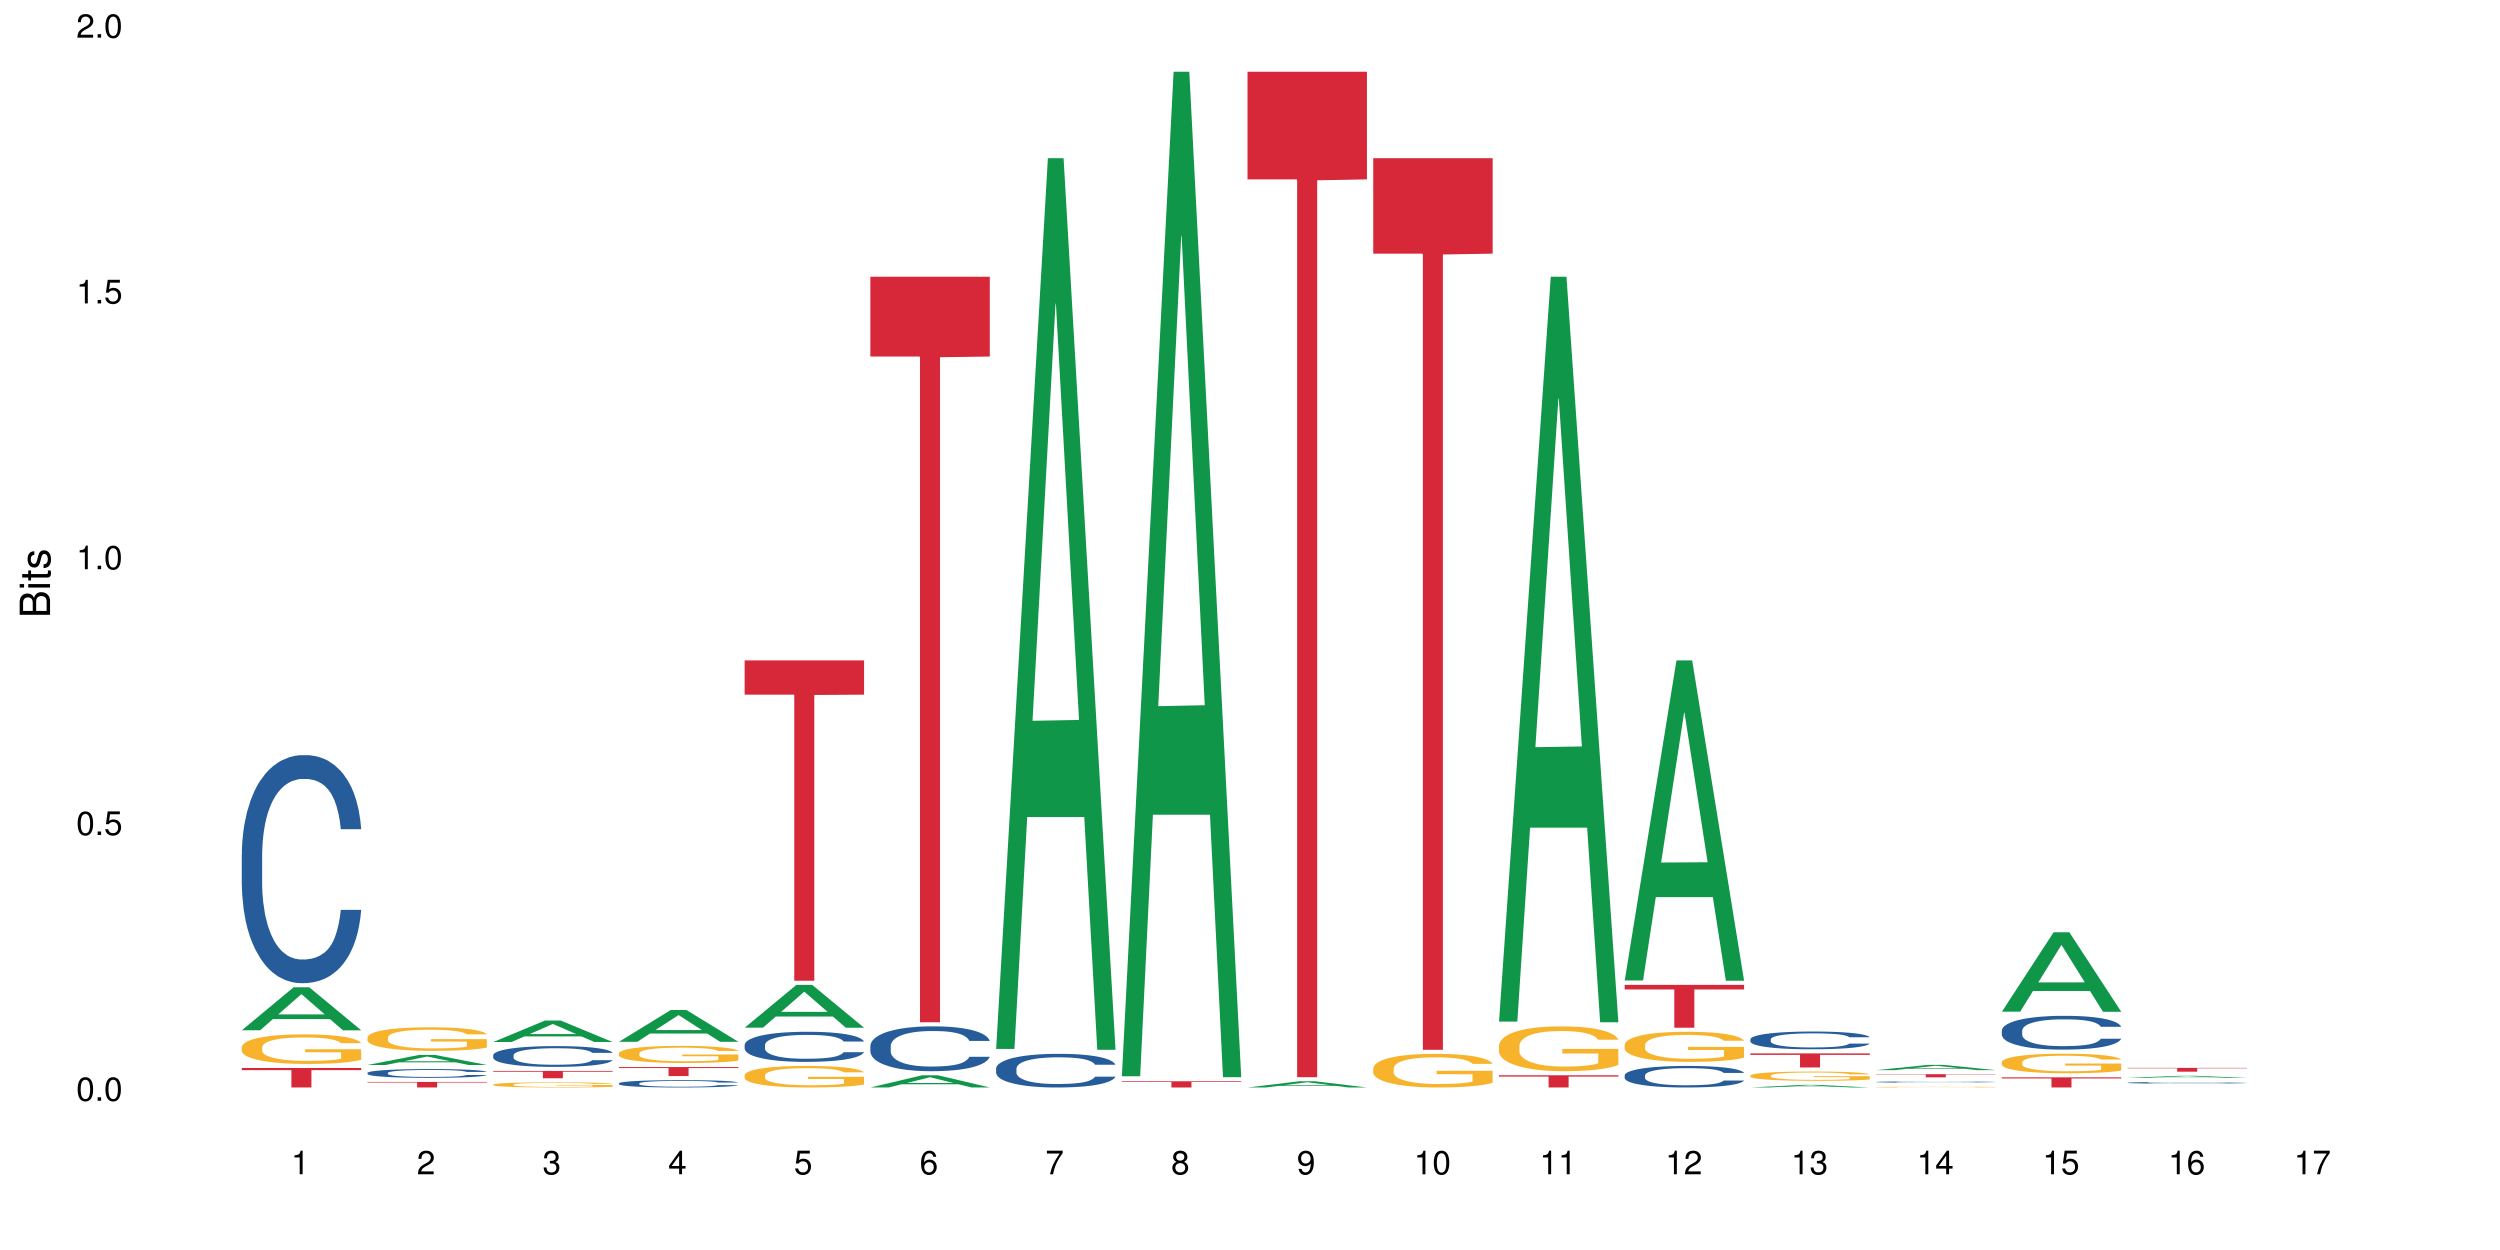 <?xml version="1.0" encoding="UTF-8"?>
<svg xmlns="http://www.w3.org/2000/svg" xmlns:xlink="http://www.w3.org/1999/xlink" width="720pt" height="360pt" viewBox="0 0 720 360" version="1.1">
<defs>
<g>
<symbol overflow="visible" id="glyph0-0">
<path style="stroke:none;" d=""/>
</symbol>
<symbol overflow="visible" id="glyph0-1">
<path style="stroke:none;" d="M 2.641 -6.797 C 2 -6.797 1.422 -6.531 1.078 -6.047 C 0.641 -5.453 0.406 -4.547 0.406 -3.297 C 0.406 -1 1.188 0.219 2.641 0.219 C 4.078 0.219 4.859 -1 4.859 -3.234 C 4.859 -4.562 4.656 -5.438 4.203 -6.047 C 3.844 -6.531 3.281 -6.797 2.641 -6.797 Z M 2.641 -6.047 C 3.547 -6.047 4 -5.125 4 -3.312 C 4 -1.375 3.562 -0.484 2.625 -0.484 C 1.734 -0.484 1.281 -1.422 1.281 -3.281 C 1.281 -5.141 1.734 -6.047 2.641 -6.047 Z M 2.641 -6.047 "/>
</symbol>
<symbol overflow="visible" id="glyph0-2">
<path style="stroke:none;" d="M 1.828 -1 L 0.828 -1 L 0.828 0 L 1.828 0 Z M 1.828 -1 "/>
</symbol>
<symbol overflow="visible" id="glyph0-3">
<path style="stroke:none;" d="M 4.562 -6.797 L 1.062 -6.797 L 0.547 -3.094 L 1.328 -3.094 C 1.719 -3.562 2.047 -3.734 2.578 -3.734 C 3.484 -3.734 4.062 -3.109 4.062 -2.094 C 4.062 -1.125 3.484 -0.531 2.578 -0.531 C 1.828 -0.531 1.375 -0.906 1.188 -1.672 L 0.328 -1.672 C 0.453 -1.109 0.547 -0.844 0.75 -0.594 C 1.125 -0.078 1.828 0.219 2.594 0.219 C 3.969 0.219 4.922 -0.781 4.922 -2.219 C 4.922 -3.562 4.031 -4.484 2.719 -4.484 C 2.25 -4.484 1.859 -4.359 1.469 -4.062 L 1.734 -5.969 L 4.562 -5.969 Z M 4.562 -6.797 "/>
</symbol>
<symbol overflow="visible" id="glyph0-4">
<path style="stroke:none;" d="M 2.484 -4.844 L 2.484 0 L 3.328 0 L 3.328 -6.797 L 2.766 -6.797 C 2.469 -5.75 2.281 -5.609 0.984 -5.453 L 0.984 -4.844 Z M 2.484 -4.844 "/>
</symbol>
<symbol overflow="visible" id="glyph0-5">
<path style="stroke:none;" d="M 4.859 -0.828 L 1.281 -0.828 C 1.359 -1.391 1.672 -1.75 2.5 -2.234 L 3.469 -2.75 C 4.406 -3.266 4.906 -3.969 4.906 -4.812 C 4.906 -5.375 4.672 -5.906 4.266 -6.266 C 3.859 -6.625 3.375 -6.797 2.719 -6.797 C 1.859 -6.797 1.219 -6.5 0.844 -5.922 C 0.609 -5.562 0.5 -5.125 0.484 -4.438 L 1.328 -4.438 C 1.359 -4.906 1.406 -5.188 1.531 -5.406 C 1.75 -5.812 2.188 -6.062 2.703 -6.062 C 3.469 -6.062 4.031 -5.516 4.031 -4.781 C 4.031 -4.25 3.719 -3.797 3.125 -3.438 L 2.234 -2.938 C 0.812 -2.141 0.406 -1.5 0.328 0 L 4.859 0 Z M 4.859 -0.828 "/>
</symbol>
<symbol overflow="visible" id="glyph0-6">
<path style="stroke:none;" d="M 2.125 -3.125 L 2.578 -3.125 C 3.516 -3.125 3.984 -2.703 3.984 -1.891 C 3.984 -1.031 3.469 -0.531 2.578 -0.531 C 1.656 -0.531 1.203 -0.984 1.156 -1.969 L 0.312 -1.969 C 0.344 -1.422 0.438 -1.078 0.609 -0.766 C 0.953 -0.109 1.625 0.219 2.547 0.219 C 3.953 0.219 4.859 -0.609 4.859 -1.906 C 4.859 -2.766 4.516 -3.25 3.703 -3.516 C 4.344 -3.766 4.656 -4.25 4.656 -4.938 C 4.656 -6.109 3.875 -6.797 2.578 -6.797 C 1.203 -6.797 0.484 -6.047 0.453 -4.609 L 1.297 -4.609 C 1.312 -5.016 1.344 -5.25 1.453 -5.453 C 1.641 -5.828 2.062 -6.062 2.594 -6.062 C 3.344 -6.062 3.797 -5.625 3.797 -4.906 C 3.797 -4.422 3.609 -4.141 3.25 -3.984 C 3.016 -3.891 2.719 -3.844 2.125 -3.844 Z M 2.125 -3.125 "/>
</symbol>
<symbol overflow="visible" id="glyph0-7">
<path style="stroke:none;" d="M 3.141 -1.625 L 3.141 0 L 3.984 0 L 3.984 -1.625 L 4.984 -1.625 L 4.984 -2.391 L 3.984 -2.391 L 3.984 -6.797 L 3.359 -6.797 L 0.266 -2.516 L 0.266 -1.625 Z M 3.141 -2.391 L 1 -2.391 L 3.141 -5.359 Z M 3.141 -2.391 "/>
</symbol>
<symbol overflow="visible" id="glyph0-8">
<path style="stroke:none;" d="M 4.781 -5.031 C 4.609 -6.141 3.891 -6.797 2.844 -6.797 C 2.094 -6.797 1.422 -6.438 1.031 -5.828 C 0.609 -5.172 0.406 -4.344 0.406 -3.094 C 0.406 -1.953 0.578 -1.234 0.984 -0.625 C 1.359 -0.078 1.953 0.219 2.703 0.219 C 3.984 0.219 4.922 -0.734 4.922 -2.078 C 4.922 -3.344 4.062 -4.234 2.844 -4.234 C 2.172 -4.234 1.641 -3.969 1.281 -3.469 C 1.281 -5.125 1.828 -6.047 2.797 -6.047 C 3.391 -6.047 3.797 -5.672 3.938 -5.031 Z M 2.734 -3.484 C 3.547 -3.484 4.062 -2.922 4.062 -2 C 4.062 -1.156 3.484 -0.531 2.703 -0.531 C 1.922 -0.531 1.328 -1.188 1.328 -2.047 C 1.328 -2.891 1.906 -3.484 2.734 -3.484 Z M 2.734 -3.484 "/>
</symbol>
<symbol overflow="visible" id="glyph0-9">
<path style="stroke:none;" d="M 4.984 -6.797 L 0.438 -6.797 L 0.438 -5.969 L 4.109 -5.969 C 2.5 -3.656 1.828 -2.234 1.328 0 L 2.219 0 C 2.594 -2.172 3.453 -4.047 4.984 -6.094 Z M 4.984 -6.797 "/>
</symbol>
<symbol overflow="visible" id="glyph0-10">
<path style="stroke:none;" d="M 3.75 -3.578 C 4.453 -4 4.688 -4.344 4.688 -4.984 C 4.688 -6.047 3.844 -6.797 2.641 -6.797 C 1.438 -6.797 0.594 -6.047 0.594 -4.984 C 0.594 -4.359 0.828 -4.016 1.516 -3.578 C 0.734 -3.203 0.359 -2.641 0.359 -1.891 C 0.359 -0.641 1.297 0.219 2.641 0.219 C 3.984 0.219 4.922 -0.641 4.922 -1.875 C 4.922 -2.641 4.531 -3.203 3.75 -3.578 Z M 2.641 -6.047 C 3.359 -6.047 3.812 -5.625 3.812 -4.969 C 3.812 -4.344 3.344 -3.922 2.641 -3.922 C 1.922 -3.922 1.453 -4.344 1.453 -4.984 C 1.453 -5.625 1.922 -6.047 2.641 -6.047 Z M 2.641 -3.203 C 3.484 -3.203 4.062 -2.672 4.062 -1.875 C 4.062 -1.062 3.484 -0.531 2.625 -0.531 C 1.797 -0.531 1.219 -1.078 1.219 -1.875 C 1.219 -2.672 1.797 -3.203 2.641 -3.203 Z M 2.641 -3.203 "/>
</symbol>
<symbol overflow="visible" id="glyph0-11">
<path style="stroke:none;" d="M 0.516 -1.547 C 0.672 -0.438 1.406 0.219 2.438 0.219 C 3.188 0.219 3.859 -0.141 4.266 -0.75 C 4.688 -1.406 4.891 -2.25 4.891 -3.484 C 4.891 -4.625 4.703 -5.359 4.312 -5.953 C 3.938 -6.5 3.344 -6.797 2.594 -6.797 C 1.297 -6.797 0.359 -5.844 0.359 -4.516 C 0.359 -3.25 1.234 -2.344 2.453 -2.344 C 3.094 -2.344 3.562 -2.578 4.016 -3.109 C 4 -1.453 3.469 -0.531 2.5 -0.531 C 1.906 -0.531 1.484 -0.906 1.359 -1.547 Z M 2.578 -6.062 C 3.375 -6.062 3.969 -5.406 3.969 -4.531 C 3.969 -3.688 3.375 -3.094 2.547 -3.094 C 1.734 -3.094 1.234 -3.672 1.234 -4.578 C 1.234 -5.438 1.797 -6.062 2.578 -6.062 Z M 2.578 -6.062 "/>
</symbol>
<symbol overflow="visible" id="glyph1-0">
<path style="stroke:none;" d=""/>
</symbol>
<symbol overflow="visible" id="glyph1-1">
<path style="stroke:none;" d="M 0 -0.953 L 0 -4.891 C 0 -5.719 -0.234 -6.344 -0.734 -6.797 C -1.188 -7.234 -1.812 -7.469 -2.5 -7.469 C -3.547 -7.469 -4.188 -7 -4.625 -5.875 C -4.984 -6.672 -5.641 -7.094 -6.531 -7.094 C -7.156 -7.094 -7.734 -6.859 -8.141 -6.391 C -8.562 -5.938 -8.75 -5.344 -8.75 -4.5 L -8.75 -0.953 Z M -4.984 -2.062 L -7.766 -2.062 L -7.766 -4.219 C -7.766 -4.844 -7.688 -5.203 -7.453 -5.5 C -7.219 -5.812 -6.859 -5.969 -6.375 -5.969 C -5.906 -5.969 -5.531 -5.812 -5.297 -5.5 C -5.062 -5.203 -4.984 -4.844 -4.984 -4.219 Z M -0.984 -2.062 L -4 -2.062 L -4 -4.781 C -4 -5.328 -3.859 -5.688 -3.578 -5.953 C -3.297 -6.219 -2.922 -6.359 -2.484 -6.359 C -2.062 -6.359 -1.688 -6.219 -1.406 -5.953 C -1.109 -5.688 -0.984 -5.328 -0.984 -4.781 Z M -0.984 -2.062 "/>
</symbol>
<symbol overflow="visible" id="glyph1-2">
<path style="stroke:none;" d="M -6.281 -1.797 L -6.281 -0.797 L 0 -0.797 L 0 -1.797 Z M -8.75 -1.797 L -8.75 -0.797 L -7.484 -0.797 L -7.484 -1.797 Z M -8.75 -1.797 "/>
</symbol>
<symbol overflow="visible" id="glyph1-3">
<path style="stroke:none;" d="M -6.281 -3.047 L -6.281 -2.016 L -8.016 -2.016 L -8.016 -1.016 L -6.281 -1.016 L -6.281 -0.172 L -5.469 -0.172 L -5.469 -1.016 L -0.719 -1.016 C -0.078 -1.016 0.281 -1.453 0.281 -2.234 C 0.281 -2.469 0.25 -2.719 0.188 -3.047 L -0.641 -3.047 C -0.609 -2.922 -0.594 -2.766 -0.594 -2.562 C -0.594 -2.141 -0.719 -2.016 -1.156 -2.016 L -5.469 -2.016 L -5.469 -3.047 Z M -6.281 -3.047 "/>
</symbol>
<symbol overflow="visible" id="glyph1-4">
<path style="stroke:none;" d="M -4.531 -5.25 C -5.766 -5.25 -6.469 -4.422 -6.469 -2.969 C -6.469 -1.516 -5.719 -0.562 -4.547 -0.562 C -3.562 -0.562 -3.094 -1.062 -2.734 -2.562 L -2.516 -3.484 C -2.344 -4.188 -2.094 -4.469 -1.625 -4.469 C -1.047 -4.469 -0.641 -3.875 -0.641 -3 C -0.641 -2.453 -0.797 -2 -1.062 -1.75 C -1.25 -1.594 -1.422 -1.531 -1.875 -1.469 L -1.875 -0.406 C -0.422 -0.453 0.281 -1.266 0.281 -2.922 C 0.281 -4.5 -0.5 -5.516 -1.719 -5.516 C -2.656 -5.516 -3.172 -4.984 -3.469 -3.734 L -3.703 -2.766 C -3.891 -1.953 -4.156 -1.609 -4.594 -1.609 C -5.172 -1.609 -5.547 -2.125 -5.547 -2.938 C -5.547 -3.75 -5.203 -4.172 -4.531 -4.203 Z M -4.531 -5.25 "/>
</symbol>
</g>
</defs>
<g id="surface63027">
<rect x="0" y="0" width="720" height="360" style="fill:rgb(100%,100%,100%);fill-opacity:1;stroke:none;"/>
<path style=" stroke:none;fill-rule:nonzero;fill:rgb(6.275%,58.824%,28.235%);fill-opacity:1;" d="M 69.629 296.715 L 69.668 296.703 L 84.551 284.34 L 89.07 284.34 L 104.027 296.727 L 98.77 296.727 L 95.023 293.496 L 78.598 293.496 L 74.922 296.715 L 69.629 296.715 L 80.176 292.156 L 93.516 292.145 L 86.863 286.363 L 86.789 286.352 L 86.719 286.387 L 80.141 292.145 L 80.176 292.156 Z M 69.629 296.715 "/>
<path style=" stroke:none;fill-rule:nonzero;fill:rgb(14.51%,36.078%,60%);fill-opacity:1;" d="M 69.629 246.07 L 69.672 246.012 L 69.672 244.57 L 69.797 242.289 L 70.09 239.41 L 70.383 237.43 L 71.141 233.887 L 72.188 230.465 L 73.277 227.824 L 74.074 226.266 L 74.789 225.062 L 76.426 222.844 L 77.473 221.703 L 78.605 220.684 L 79.992 219.664 L 80.996 219.062 L 83.262 218.102 L 84.941 217.68 L 86.242 217.5 L 89.051 217.5 L 90.73 217.742 L 91.945 218.043 L 93.289 218.523 L 94.422 219.062 L 96.391 220.383 L 98.152 222.062 L 98.949 223.023 L 100.207 224.883 L 101.172 226.684 L 101.844 228.246 L 102.602 230.465 L 103.27 233.168 L 103.773 236.227 L 104.027 238.809 L 98.152 238.809 L 97.859 236.41 L 97.523 234.547 L 96.895 232.086 L 96.266 230.348 L 95.387 228.605 L 94.586 227.465 L 93.496 226.324 L 92.531 225.605 L 91.527 225.062 L 90.562 224.703 L 88.715 224.344 L 86.574 224.344 L 85.777 224.465 L 84.145 224.945 L 83.262 225.363 L 82.004 226.203 L 81.121 226.984 L 80.074 228.184 L 79.359 229.207 L 78.48 230.766 L 77.852 232.148 L 77.137 234.129 L 76.719 235.629 L 76.34 237.309 L 76.004 239.289 L 75.754 241.391 L 75.586 243.609 L 75.5 245.773 L 75.5 255.074 L 75.586 257.238 L 75.797 259.758 L 76.34 263.418 L 77.137 266.602 L 78.062 269.121 L 78.941 270.922 L 79.445 271.762 L 80.117 272.723 L 81.164 273.922 L 82.676 275.125 L 83.555 275.602 L 84.898 276.082 L 86.281 276.324 L 88.129 276.324 L 89.766 276.082 L 90.855 275.785 L 91.988 275.305 L 93.539 274.281 L 94.504 273.324 L 95.344 272.184 L 95.973 271.043 L 96.391 270.082 L 97.02 268.219 L 97.523 266.18 L 97.902 264.078 L 98.152 262.039 L 104.027 262.039 L 103.773 264.438 L 103.398 266.781 L 103.02 268.52 L 102.434 270.621 L 101.762 272.48 L 100.797 274.582 L 100 275.965 L 98.949 277.465 L 97.984 278.605 L 96.938 279.625 L 95.387 280.824 L 94.379 281.426 L 93.289 281.965 L 91.988 282.445 L 90.352 282.867 L 88.59 283.105 L 86.953 283.168 L 85.191 283.047 L 83.891 282.805 L 82.172 282.266 L 80.031 281.188 L 78.48 280.047 L 77.266 278.906 L 76.215 277.703 L 75.039 276.082 L 73.531 273.441 L 72.609 271.402 L 71.977 269.723 L 71.266 267.379 L 70.762 265.281 L 70.176 261.918 L 69.754 257.656 L 69.629 254.355 Z M 69.629 246.07 "/>
<path style=" stroke:none;fill-rule:nonzero;fill:rgb(96.863%,70.196%,16.863%);fill-opacity:1;" d="M 69.629 301.547 L 69.672 301.539 L 69.672 301.387 L 69.84 301.035 L 70.258 300.555 L 70.805 300.156 L 71.391 299.848 L 71.77 299.684 L 72.398 299.449 L 72.941 299.277 L 74.328 298.93 L 76.09 298.602 L 77.055 298.461 L 78.145 298.332 L 79.695 298.184 L 80.41 298.129 L 82.59 298.004 L 85.066 297.926 L 87.793 297.902 L 89.051 297.91 L 90.77 297.941 L 93.121 298.027 L 94.461 298.105 L 95.512 298.184 L 96.602 298.285 L 97.945 298.438 L 99.203 298.625 L 100.207 298.812 L 101.215 299.047 L 102.055 299.293 L 102.766 299.566 L 103.398 299.895 L 103.773 300.164 L 104.027 300.438 L 98.195 300.438 L 97.859 300.164 L 97.48 299.957 L 96.852 299.699 L 96.223 299.512 L 95.594 299.363 L 94.422 299.164 L 93.414 299.039 L 92.156 298.93 L 90.938 298.859 L 89.555 298.812 L 88.715 298.797 L 86.492 298.797 L 84.48 298.852 L 83.305 298.914 L 82.465 298.977 L 81.289 299.094 L 80.578 299.184 L 80.156 299.246 L 78.898 299.488 L 78.062 299.707 L 77.598 299.855 L 77.012 300.086 L 76.594 300.297 L 76.133 300.609 L 75.879 300.84 L 75.543 301.371 L 75.5 302.77 L 75.629 303.066 L 75.879 303.383 L 76.215 303.664 L 76.719 303.957 L 77.223 304.184 L 78.102 304.488 L 78.859 304.688 L 79.445 304.82 L 80.578 305.031 L 81.039 305.102 L 82.129 305.242 L 83.262 305.352 L 84.645 305.441 L 85.695 305.488 L 87.371 305.527 L 89.512 305.527 L 92.027 305.48 L 93.625 305.422 L 94.715 305.359 L 95.426 305.305 L 96.309 305.219 L 96.938 305.141 L 97.523 305.055 L 98.238 304.922 L 98.238 303.066 L 87.875 303.059 L 87.875 302.188 L 103.984 302.18 L 104.027 305.219 L 103.145 305.426 L 102.055 305.629 L 101.004 305.785 L 99.914 305.918 L 98.363 306.066 L 97.105 306.16 L 95.176 306.266 L 93.414 306.336 L 91.566 306.383 L 89.934 306.406 L 88.004 306.414 L 86.281 306.398 L 84.438 306.352 L 82.969 306.289 L 81.625 306.211 L 80.285 306.113 L 78.605 305.949 L 77.516 305.816 L 76.383 305.652 L 75.25 305.457 L 74.242 305.25 L 73.574 305.086 L 72.902 304.898 L 72.188 304.664 L 71.516 304.402 L 71.012 304.16 L 70.551 303.887 L 70.215 303.633 L 69.883 303.281 L 69.715 303.004 L 69.629 302.762 Z M 69.629 301.547 "/>
<path style=" stroke:none;fill-rule:nonzero;fill:rgb(83.922%,15.686%,22.353%);fill-opacity:1;" d="M 69.629 307.59 L 104.027 307.59 L 104.027 308.191 L 89.691 308.195 L 89.691 313.195 L 83.922 313.195 L 83.922 308.199 L 83.84 308.191 L 69.629 308.191 Z M 69.629 307.59 "/>
<path style=" stroke:none;fill-rule:nonzero;fill:rgb(6.275%,58.824%,28.235%);fill-opacity:1;" d="M 105.836 306.715 L 105.871 306.711 L 120.758 303.816 L 125.277 303.816 L 140.234 306.715 L 134.977 306.715 L 131.23 305.961 L 114.805 305.961 L 111.129 306.715 L 105.836 306.715 L 116.383 305.648 L 129.723 305.645 L 123.07 304.293 L 122.996 304.289 L 122.926 304.297 L 116.348 305.645 L 116.383 305.648 Z M 105.836 306.715 "/>
<path style=" stroke:none;fill-rule:nonzero;fill:rgb(14.51%,36.078%,60%);fill-opacity:1;" d="M 105.836 308.992 L 105.879 308.988 L 105.879 308.934 L 106.004 308.844 L 106.297 308.734 L 106.59 308.656 L 107.348 308.523 L 108.395 308.391 L 109.484 308.289 L 110.281 308.227 L 110.996 308.184 L 112.633 308.098 L 113.68 308.051 L 114.812 308.012 L 116.195 307.973 L 117.203 307.949 L 119.469 307.914 L 121.148 307.898 L 122.449 307.891 L 125.258 307.891 L 126.938 307.898 L 128.152 307.91 L 129.496 307.93 L 130.629 307.949 L 132.598 308 L 134.359 308.066 L 135.156 308.105 L 136.414 308.176 L 137.379 308.246 L 138.051 308.305 L 138.809 308.391 L 139.477 308.492 L 139.98 308.613 L 140.234 308.711 L 134.359 308.711 L 134.066 308.617 L 133.73 308.547 L 133.102 308.453 L 132.473 308.387 L 131.59 308.32 L 130.793 308.273 L 129.703 308.23 L 128.738 308.203 L 127.734 308.184 L 126.77 308.168 L 124.922 308.156 L 122.781 308.156 L 121.984 308.16 L 120.352 308.176 L 119.469 308.195 L 118.211 308.227 L 117.328 308.258 L 116.281 308.301 L 115.566 308.34 L 114.688 308.402 L 114.059 308.453 L 113.344 308.531 L 112.926 308.59 L 112.547 308.652 L 112.211 308.73 L 111.961 308.812 L 111.793 308.895 L 111.707 308.98 L 111.707 309.336 L 111.793 309.422 L 112.004 309.52 L 112.547 309.66 L 113.344 309.781 L 114.27 309.879 L 115.148 309.949 L 115.652 309.98 L 116.324 310.016 L 117.371 310.062 L 118.883 310.109 L 119.762 310.129 L 121.105 310.145 L 122.488 310.156 L 124.336 310.156 L 125.973 310.145 L 127.062 310.133 L 128.195 310.117 L 129.746 310.078 L 130.711 310.039 L 131.551 309.996 L 132.18 309.953 L 132.598 309.914 L 133.227 309.844 L 133.73 309.766 L 134.109 309.684 L 134.359 309.605 L 140.234 309.605 L 139.98 309.699 L 139.605 309.789 L 139.227 309.855 L 138.641 309.938 L 137.969 310.008 L 137.004 310.09 L 136.207 310.141 L 135.156 310.199 L 134.191 310.242 L 133.145 310.281 L 131.59 310.328 L 130.586 310.352 L 129.496 310.371 L 128.195 310.391 L 126.559 310.406 L 124.797 310.418 L 123.16 310.418 L 121.398 310.414 L 120.098 310.406 L 118.379 310.383 L 116.238 310.344 L 114.688 310.297 L 113.469 310.254 L 112.422 310.207 L 111.246 310.145 L 109.738 310.043 L 108.816 309.965 L 108.184 309.902 L 107.473 309.812 L 106.969 309.73 L 106.383 309.602 L 105.961 309.438 L 105.836 309.309 Z M 105.836 308.992 "/>
<path style=" stroke:none;fill-rule:nonzero;fill:rgb(96.863%,70.196%,16.863%);fill-opacity:1;" d="M 105.836 298.766 L 105.879 298.758 L 105.879 298.633 L 106.047 298.355 L 106.465 297.969 L 107.012 297.656 L 107.598 297.406 L 107.977 297.277 L 108.605 297.09 L 109.148 296.953 L 110.535 296.676 L 112.297 296.414 L 113.262 296.305 L 114.352 296.199 L 115.902 296.082 L 116.617 296.035 L 118.797 295.938 L 121.273 295.875 L 124 295.855 L 125.258 295.863 L 126.977 295.887 L 129.328 295.957 L 130.668 296.02 L 131.719 296.082 L 132.809 296.16 L 134.152 296.285 L 135.41 296.434 L 136.414 296.582 L 137.422 296.77 L 138.262 296.965 L 138.973 297.184 L 139.605 297.445 L 139.98 297.66 L 140.234 297.879 L 134.402 297.879 L 134.066 297.66 L 133.688 297.492 L 133.059 297.289 L 132.43 297.141 L 131.801 297.023 L 130.629 296.859 L 129.621 296.762 L 128.363 296.676 L 127.145 296.621 L 125.762 296.582 L 124.922 296.57 L 122.699 296.57 L 120.688 296.613 L 119.512 296.664 L 118.672 296.711 L 117.496 296.805 L 116.785 296.879 L 116.363 296.93 L 115.105 297.121 L 114.27 297.297 L 113.805 297.414 L 113.219 297.598 L 112.801 297.766 L 112.34 298.016 L 112.086 298.199 L 111.75 298.621 L 111.707 299.738 L 111.836 299.973 L 112.086 300.227 L 112.422 300.449 L 112.926 300.684 L 113.43 300.863 L 114.309 301.105 L 115.066 301.266 L 115.652 301.371 L 116.785 301.539 L 117.246 301.598 L 118.336 301.707 L 119.469 301.793 L 120.852 301.867 L 121.902 301.906 L 123.578 301.938 L 125.719 301.938 L 128.234 301.898 L 129.828 301.852 L 130.922 301.801 L 131.633 301.758 L 132.516 301.688 L 133.145 301.625 L 133.73 301.559 L 134.445 301.453 L 134.445 299.973 L 124.082 299.965 L 124.082 299.273 L 140.191 299.266 L 140.234 301.688 L 139.352 301.855 L 138.262 302.016 L 137.211 302.141 L 136.121 302.246 L 134.57 302.363 L 133.312 302.438 L 131.383 302.527 L 129.621 302.582 L 127.773 302.617 L 126.137 302.637 L 124.211 302.645 L 122.488 302.629 L 120.645 302.594 L 119.176 302.543 L 117.832 302.48 L 116.492 302.402 L 114.812 302.27 L 113.723 302.168 L 112.59 302.035 L 111.457 301.883 L 110.449 301.715 L 109.781 301.582 L 109.109 301.434 L 108.395 301.25 L 107.723 301.039 L 107.219 300.848 L 106.758 300.629 L 106.422 300.426 L 106.09 300.145 L 105.922 299.922 L 105.836 299.73 Z M 105.836 298.766 "/>
<path style=" stroke:none;fill-rule:nonzero;fill:rgb(83.922%,15.686%,22.353%);fill-opacity:1;" d="M 105.836 311.594 L 140.234 311.594 L 140.234 311.766 L 125.898 311.766 L 125.898 313.195 L 120.129 313.195 L 120.129 311.77 L 120.047 311.766 L 105.836 311.766 Z M 105.836 311.594 "/>
<path style=" stroke:none;fill-rule:nonzero;fill:rgb(6.275%,58.824%,28.235%);fill-opacity:1;" d="M 142.043 300.098 L 142.078 300.094 L 156.965 293.914 L 161.484 293.914 L 176.441 300.105 L 171.184 300.105 L 167.438 298.488 L 151.012 298.488 L 147.336 300.098 L 142.043 300.098 L 152.59 297.82 L 165.93 297.812 L 159.277 294.926 L 159.203 294.918 L 159.133 294.938 L 152.555 297.812 L 152.59 297.82 Z M 142.043 300.098 "/>
<path style=" stroke:none;fill-rule:nonzero;fill:rgb(14.51%,36.078%,60%);fill-opacity:1;" d="M 142.043 303.883 L 142.086 303.879 L 142.086 303.746 L 142.211 303.539 L 142.504 303.277 L 142.797 303.094 L 143.555 302.773 L 144.602 302.461 L 145.691 302.219 L 146.488 302.078 L 147.203 301.969 L 148.84 301.766 L 149.887 301.66 L 151.02 301.57 L 152.402 301.477 L 153.41 301.422 L 155.676 301.332 L 157.355 301.297 L 158.652 301.277 L 161.465 301.277 L 163.145 301.301 L 164.359 301.328 L 165.703 301.371 L 166.832 301.422 L 168.805 301.543 L 170.566 301.695 L 171.363 301.781 L 172.621 301.953 L 173.586 302.117 L 174.258 302.258 L 175.012 302.461 L 175.684 302.707 L 176.188 302.984 L 176.441 303.223 L 170.566 303.223 L 170.273 303 L 169.938 302.832 L 169.309 302.609 L 168.68 302.449 L 167.797 302.289 L 167 302.188 L 165.91 302.082 L 164.945 302.016 L 163.941 301.969 L 162.977 301.934 L 161.129 301.902 L 158.988 301.902 L 158.191 301.914 L 156.559 301.957 L 155.676 301.996 L 154.418 302.07 L 153.535 302.145 L 152.488 302.254 L 151.773 302.344 L 150.895 302.488 L 150.266 302.613 L 149.551 302.793 L 149.133 302.93 L 148.754 303.082 L 148.418 303.266 L 148.168 303.457 L 148 303.66 L 147.914 303.855 L 147.914 304.703 L 148 304.898 L 148.211 305.129 L 148.754 305.465 L 149.551 305.754 L 150.473 305.984 L 151.355 306.148 L 151.859 306.223 L 152.531 306.312 L 153.578 306.422 L 155.09 306.531 L 155.969 306.574 L 157.312 306.617 L 158.695 306.641 L 160.543 306.641 L 162.18 306.617 L 163.27 306.59 L 164.402 306.547 L 165.953 306.453 L 166.918 306.367 L 167.758 306.262 L 168.387 306.16 L 168.805 306.07 L 169.434 305.902 L 169.938 305.715 L 170.316 305.523 L 170.566 305.336 L 176.441 305.336 L 176.188 305.559 L 175.812 305.77 L 175.434 305.93 L 174.848 306.121 L 174.176 306.289 L 173.211 306.48 L 172.414 306.605 L 171.363 306.742 L 170.398 306.848 L 169.352 306.941 L 167.797 307.051 L 166.793 307.105 L 165.703 307.152 L 164.402 307.199 L 162.766 307.234 L 161.004 307.258 L 159.367 307.262 L 157.605 307.254 L 156.305 307.23 L 154.586 307.18 L 152.445 307.082 L 150.895 306.98 L 149.676 306.875 L 148.629 306.766 L 147.453 306.617 L 145.945 306.379 L 145.02 306.191 L 144.391 306.039 L 143.68 305.824 L 143.176 305.633 L 142.59 305.328 L 142.168 304.938 L 142.043 304.637 Z M 142.043 303.883 "/>
<path style=" stroke:none;fill-rule:nonzero;fill:rgb(96.863%,70.196%,16.863%);fill-opacity:1;" d="M 142.043 312.348 L 142.086 312.348 L 142.086 312.32 L 142.254 312.258 L 142.672 312.172 L 143.219 312.105 L 143.805 312.051 L 144.184 312.023 L 144.812 311.98 L 145.355 311.953 L 146.742 311.891 L 148.504 311.832 L 149.469 311.809 L 150.559 311.785 L 152.109 311.762 L 152.824 311.75 L 155.004 311.73 L 157.48 311.715 L 160.207 311.711 L 161.465 311.711 L 163.184 311.719 L 165.535 311.734 L 166.875 311.746 L 167.926 311.762 L 169.016 311.777 L 170.359 311.805 L 171.617 311.836 L 172.621 311.871 L 173.629 311.91 L 174.469 311.953 L 175.18 312 L 175.812 312.059 L 176.188 312.105 L 176.441 312.152 L 170.609 312.152 L 170.273 312.105 L 169.895 312.07 L 169.266 312.023 L 168.637 311.992 L 168.008 311.965 L 166.832 311.93 L 165.828 311.91 L 164.57 311.891 L 163.352 311.879 L 161.969 311.871 L 161.129 311.867 L 158.906 311.867 L 156.891 311.875 L 155.719 311.887 L 154.879 311.898 L 153.703 311.918 L 152.992 311.934 L 152.57 311.945 L 151.312 311.988 L 150.473 312.027 L 150.012 312.051 L 149.426 312.094 L 149.008 312.129 L 148.547 312.184 L 148.293 312.223 L 147.957 312.316 L 147.914 312.559 L 148.043 312.613 L 148.293 312.668 L 148.629 312.715 L 149.133 312.766 L 149.637 312.809 L 150.516 312.859 L 151.273 312.895 L 151.859 312.918 L 152.992 312.953 L 153.453 312.965 L 154.543 312.992 L 155.676 313.012 L 157.059 313.027 L 158.109 313.035 L 159.785 313.043 L 161.926 313.043 L 164.441 313.031 L 166.035 313.023 L 167.129 313.012 L 167.84 313.004 L 168.723 312.988 L 169.352 312.973 L 169.938 312.957 L 170.652 312.934 L 170.652 312.613 L 160.289 312.609 L 160.289 312.457 L 176.398 312.457 L 176.441 312.988 L 175.559 313.023 L 174.469 313.059 L 173.418 313.086 L 172.328 313.109 L 170.777 313.137 L 169.52 313.152 L 167.59 313.172 L 165.828 313.184 L 163.98 313.191 L 162.344 313.195 L 160.418 313.195 L 158.695 313.191 L 156.852 313.184 L 155.383 313.176 L 154.039 313.16 L 152.699 313.145 L 151.02 313.113 L 149.93 313.09 L 148.797 313.062 L 147.664 313.027 L 146.656 312.992 L 145.984 312.965 L 145.316 312.93 L 144.602 312.891 L 143.93 312.844 L 143.426 312.801 L 142.965 312.754 L 142.629 312.711 L 142.293 312.648 L 142.129 312.602 L 142.043 312.559 Z M 142.043 312.348 "/>
<path style=" stroke:none;fill-rule:nonzero;fill:rgb(83.922%,15.686%,22.353%);fill-opacity:1;" d="M 142.043 308.438 L 176.441 308.438 L 176.441 308.664 L 162.105 308.664 L 162.105 310.535 L 156.336 310.535 L 156.336 308.668 L 156.254 308.664 L 142.043 308.664 Z M 142.043 308.438 "/>
<path style=" stroke:none;fill-rule:nonzero;fill:rgb(6.275%,58.824%,28.235%);fill-opacity:1;" d="M 178.25 300.031 L 178.285 300.023 L 193.172 290.883 L 197.691 290.883 L 212.648 300.043 L 207.391 300.043 L 203.645 297.648 L 187.219 297.648 L 183.543 300.031 L 178.25 300.031 L 188.797 296.66 L 202.137 296.652 L 195.484 292.379 L 195.41 292.367 L 195.34 292.395 L 188.762 296.652 L 188.797 296.66 Z M 178.25 300.031 "/>
<path style=" stroke:none;fill-rule:nonzero;fill:rgb(14.51%,36.078%,60%);fill-opacity:1;" d="M 178.25 312 L 178.293 312 L 178.293 311.953 L 178.418 311.879 L 178.711 311.789 L 179.004 311.723 L 179.762 311.609 L 180.809 311.5 L 181.898 311.414 L 182.695 311.363 L 183.41 311.324 L 185.047 311.254 L 186.094 311.219 L 187.227 311.184 L 188.609 311.152 L 189.617 311.133 L 191.883 311.102 L 193.562 311.09 L 194.859 311.082 L 197.672 311.082 L 199.348 311.09 L 200.566 311.098 L 201.91 311.113 L 203.039 311.133 L 205.012 311.176 L 206.773 311.23 L 207.57 311.262 L 208.828 311.32 L 209.793 311.379 L 210.465 311.43 L 211.219 311.5 L 211.891 311.586 L 212.395 311.684 L 212.648 311.77 L 206.773 311.77 L 206.48 311.691 L 206.145 311.629 L 205.516 311.551 L 204.887 311.496 L 204.004 311.441 L 203.207 311.402 L 202.117 311.367 L 201.152 311.344 L 200.148 311.324 L 199.184 311.312 L 197.336 311.301 L 195.195 311.301 L 194.398 311.305 L 192.766 311.32 L 191.883 311.336 L 190.625 311.363 L 189.742 311.387 L 188.695 311.426 L 187.98 311.457 L 187.102 311.508 L 186.473 311.555 L 185.758 311.617 L 185.34 311.664 L 184.961 311.719 L 184.625 311.785 L 184.375 311.852 L 184.207 311.922 L 184.121 311.992 L 184.121 312.293 L 184.207 312.359 L 184.418 312.441 L 184.961 312.559 L 185.758 312.664 L 186.68 312.742 L 187.562 312.801 L 188.066 312.828 L 188.738 312.859 L 189.785 312.898 L 191.297 312.938 L 192.176 312.953 L 193.52 312.969 L 194.902 312.977 L 196.75 312.977 L 198.387 312.969 L 199.477 312.957 L 200.609 312.941 L 202.16 312.91 L 203.125 312.879 L 203.965 312.844 L 204.594 312.805 L 205.012 312.773 L 205.641 312.715 L 206.145 312.648 L 206.523 312.582 L 206.773 312.516 L 212.648 312.516 L 212.395 312.594 L 212.016 312.668 L 211.641 312.723 L 211.055 312.793 L 210.383 312.852 L 209.418 312.918 L 208.621 312.965 L 207.57 313.012 L 206.605 313.051 L 205.559 313.082 L 204.004 313.121 L 203 313.141 L 201.91 313.156 L 200.609 313.172 L 198.973 313.188 L 197.211 313.195 L 195.574 313.195 L 193.812 313.191 L 192.512 313.184 L 190.793 313.168 L 188.652 313.133 L 187.102 313.094 L 185.883 313.059 L 184.836 313.02 L 183.66 312.969 L 182.152 312.883 L 181.227 312.816 L 180.598 312.762 L 179.887 312.688 L 179.383 312.621 L 178.797 312.512 L 178.375 312.375 L 178.25 312.27 Z M 178.25 312 "/>
<path style=" stroke:none;fill-rule:nonzero;fill:rgb(96.863%,70.196%,16.863%);fill-opacity:1;" d="M 178.25 303.328 L 178.293 303.324 L 178.293 303.234 L 178.461 303.031 L 178.879 302.754 L 179.426 302.523 L 180.012 302.344 L 180.391 302.246 L 181.02 302.113 L 181.562 302.016 L 182.949 301.812 L 184.711 301.621 L 185.676 301.539 L 186.766 301.465 L 188.316 301.379 L 189.031 301.348 L 191.211 301.273 L 193.688 301.23 L 196.414 301.215 L 197.672 301.223 L 199.391 301.238 L 201.742 301.289 L 203.082 301.332 L 204.133 301.379 L 205.223 301.438 L 206.562 301.527 L 207.824 301.637 L 208.828 301.742 L 209.836 301.879 L 210.676 302.023 L 211.387 302.18 L 212.016 302.371 L 212.395 302.527 L 212.648 302.684 L 206.816 302.684 L 206.48 302.527 L 206.102 302.406 L 205.473 302.258 L 204.844 302.148 L 204.215 302.062 L 203.039 301.945 L 202.035 301.875 L 200.777 301.812 L 199.559 301.77 L 198.176 301.742 L 197.336 301.734 L 195.113 301.734 L 193.098 301.766 L 191.926 301.801 L 191.086 301.84 L 189.91 301.906 L 189.199 301.961 L 188.777 301.996 L 187.52 302.137 L 186.68 302.262 L 186.219 302.348 L 185.633 302.48 L 185.215 302.605 L 184.754 302.785 L 184.5 302.918 L 184.164 303.227 L 184.121 304.035 L 184.25 304.207 L 184.5 304.391 L 184.836 304.555 L 185.34 304.727 L 185.844 304.855 L 186.723 305.031 L 187.48 305.148 L 188.066 305.227 L 189.199 305.348 L 189.66 305.387 L 190.75 305.469 L 191.883 305.531 L 193.266 305.586 L 194.316 305.613 L 195.992 305.637 L 198.133 305.637 L 200.648 305.609 L 202.242 305.574 L 203.336 305.535 L 204.047 305.504 L 204.93 305.457 L 205.559 305.41 L 206.145 305.359 L 206.859 305.285 L 206.859 304.207 L 196.496 304.203 L 196.496 303.699 L 212.605 303.695 L 212.648 305.457 L 211.766 305.578 L 210.676 305.695 L 209.625 305.785 L 208.535 305.859 L 206.984 305.945 L 205.727 306 L 203.797 306.062 L 202.035 306.105 L 200.188 306.133 L 198.551 306.145 L 196.621 306.148 L 194.902 306.141 L 193.059 306.113 L 191.59 306.078 L 190.246 306.031 L 188.906 305.973 L 187.227 305.879 L 186.137 305.801 L 185.004 305.707 L 183.871 305.594 L 182.863 305.473 L 182.191 305.379 L 181.523 305.27 L 180.809 305.137 L 180.137 304.98 L 179.633 304.844 L 179.172 304.684 L 178.836 304.535 L 178.5 304.332 L 178.336 304.172 L 178.25 304.031 Z M 178.25 303.328 "/>
<path style=" stroke:none;fill-rule:nonzero;fill:rgb(83.922%,15.686%,22.353%);fill-opacity:1;" d="M 178.25 307.324 L 212.648 307.324 L 212.648 307.602 L 198.312 307.602 L 198.312 309.906 L 192.543 309.906 L 192.543 307.605 L 192.461 307.602 L 178.25 307.602 Z M 178.25 307.324 "/>
<path style=" stroke:none;fill-rule:nonzero;fill:rgb(6.275%,58.824%,28.235%);fill-opacity:1;" d="M 214.457 295.973 L 214.492 295.961 L 229.379 283.633 L 233.898 283.633 L 248.855 295.984 L 243.598 295.984 L 239.852 292.758 L 223.422 292.758 L 219.75 295.973 L 214.457 295.973 L 225.004 291.426 L 238.344 291.414 L 231.691 285.652 L 231.617 285.641 L 231.547 285.676 L 224.969 291.414 L 225.004 291.426 Z M 214.457 295.973 "/>
<path style=" stroke:none;fill-rule:nonzero;fill:rgb(14.51%,36.078%,60%);fill-opacity:1;" d="M 214.457 300.926 L 214.5 300.918 L 214.5 300.727 L 214.625 300.426 L 214.918 300.047 L 215.211 299.785 L 215.969 299.32 L 217.016 298.867 L 218.105 298.52 L 218.902 298.312 L 219.617 298.156 L 221.254 297.863 L 222.301 297.711 L 223.434 297.578 L 224.816 297.441 L 225.824 297.363 L 228.09 297.238 L 229.77 297.18 L 231.066 297.156 L 233.879 297.156 L 235.555 297.188 L 236.773 297.23 L 238.117 297.293 L 239.246 297.363 L 241.219 297.539 L 242.98 297.758 L 243.777 297.887 L 245.035 298.133 L 246 298.367 L 246.672 298.574 L 247.426 298.867 L 248.098 299.223 L 248.602 299.629 L 248.855 299.969 L 242.98 299.969 L 242.688 299.652 L 242.352 299.406 L 241.723 299.082 L 241.094 298.852 L 240.211 298.621 L 239.414 298.473 L 238.324 298.32 L 237.359 298.227 L 236.352 298.156 L 235.391 298.109 L 233.543 298.059 L 231.402 298.059 L 230.605 298.074 L 228.973 298.141 L 228.09 298.195 L 226.832 298.305 L 225.949 298.41 L 224.902 298.566 L 224.188 298.703 L 223.309 298.906 L 222.68 299.09 L 221.965 299.352 L 221.547 299.547 L 221.168 299.77 L 220.832 300.031 L 220.582 300.309 L 220.414 300.602 L 220.328 300.887 L 220.328 302.113 L 220.414 302.398 L 220.625 302.73 L 221.168 303.215 L 221.965 303.633 L 222.887 303.965 L 223.77 304.203 L 224.273 304.316 L 224.945 304.441 L 225.992 304.602 L 227.504 304.758 L 228.383 304.82 L 229.727 304.883 L 231.109 304.918 L 232.957 304.918 L 234.59 304.883 L 235.684 304.844 L 236.816 304.781 L 238.367 304.648 L 239.332 304.52 L 240.172 304.371 L 240.801 304.219 L 241.219 304.094 L 241.848 303.848 L 242.352 303.578 L 242.73 303.301 L 242.98 303.031 L 248.855 303.031 L 248.602 303.348 L 248.223 303.656 L 247.848 303.887 L 247.258 304.164 L 246.59 304.41 L 245.625 304.688 L 244.828 304.867 L 243.777 305.066 L 242.812 305.219 L 241.766 305.352 L 240.211 305.512 L 239.207 305.59 L 238.117 305.66 L 236.816 305.723 L 235.18 305.777 L 233.418 305.812 L 231.781 305.82 L 230.02 305.805 L 228.719 305.77 L 227 305.699 L 224.859 305.559 L 223.309 305.406 L 222.09 305.258 L 221.043 305.098 L 219.867 304.883 L 218.359 304.535 L 217.434 304.266 L 216.805 304.047 L 216.094 303.738 L 215.59 303.461 L 215.004 303.016 L 214.582 302.453 L 214.457 302.02 Z M 214.457 300.926 "/>
<path style=" stroke:none;fill-rule:nonzero;fill:rgb(96.863%,70.196%,16.863%);fill-opacity:1;" d="M 214.457 309.648 L 214.5 309.645 L 214.5 309.531 L 214.668 309.277 L 215.086 308.926 L 215.633 308.637 L 216.219 308.41 L 216.598 308.289 L 217.227 308.121 L 217.77 307.996 L 219.156 307.742 L 220.918 307.504 L 221.883 307.402 L 222.973 307.305 L 224.523 307.199 L 225.238 307.156 L 227.418 307.066 L 229.895 307.012 L 232.621 306.992 L 233.879 307 L 235.598 307.023 L 237.949 307.086 L 239.289 307.141 L 240.34 307.199 L 241.43 307.27 L 242.77 307.383 L 244.031 307.52 L 245.035 307.656 L 246.043 307.828 L 246.883 308.008 L 247.594 308.207 L 248.223 308.445 L 248.602 308.641 L 248.855 308.84 L 243.023 308.84 L 242.688 308.641 L 242.309 308.488 L 241.68 308.301 L 241.051 308.168 L 240.422 308.059 L 239.246 307.91 L 238.242 307.82 L 236.984 307.742 L 235.766 307.691 L 234.383 307.656 L 233.543 307.645 L 231.32 307.645 L 229.305 307.684 L 228.133 307.73 L 227.293 307.773 L 226.117 307.859 L 225.406 307.93 L 224.984 307.973 L 223.727 308.148 L 222.887 308.309 L 222.426 308.414 L 221.84 308.586 L 221.422 308.738 L 220.957 308.965 L 220.707 309.133 L 220.371 309.52 L 220.328 310.539 L 220.457 310.754 L 220.707 310.988 L 221.043 311.191 L 221.547 311.406 L 222.051 311.57 L 222.93 311.793 L 223.684 311.938 L 224.273 312.035 L 225.406 312.188 L 225.867 312.238 L 226.957 312.34 L 228.09 312.418 L 229.473 312.488 L 230.523 312.523 L 232.199 312.551 L 234.34 312.551 L 236.855 312.516 L 238.449 312.473 L 239.543 312.426 L 240.254 312.387 L 241.137 312.324 L 241.766 312.266 L 242.352 312.203 L 243.066 312.109 L 243.066 310.754 L 232.703 310.75 L 232.703 310.113 L 248.812 310.109 L 248.855 312.324 L 247.973 312.477 L 246.883 312.625 L 245.832 312.738 L 244.742 312.832 L 243.191 312.941 L 241.934 313.008 L 240.004 313.09 L 238.242 313.141 L 236.395 313.172 L 234.758 313.191 L 232.828 313.195 L 231.109 313.184 L 229.266 313.152 L 227.797 313.105 L 226.453 313.047 L 225.113 312.977 L 223.434 312.855 L 222.344 312.758 L 221.211 312.641 L 220.078 312.5 L 219.07 312.348 L 218.398 312.227 L 217.73 312.09 L 217.016 311.922 L 216.344 311.73 L 215.84 311.555 L 215.379 311.355 L 215.043 311.168 L 214.707 310.914 L 214.539 310.711 L 214.457 310.535 Z M 214.457 309.648 "/>
<path style=" stroke:none;fill-rule:nonzero;fill:rgb(83.922%,15.686%,22.353%);fill-opacity:1;" d="M 214.457 190.191 L 248.855 190.191 L 248.855 200.066 L 234.52 200.156 L 234.52 282.457 L 228.75 282.457 L 228.75 200.242 L 228.668 200.066 L 214.457 200.066 Z M 214.457 190.191 "/>
<path style=" stroke:none;fill-rule:nonzero;fill:rgb(6.275%,58.824%,28.235%);fill-opacity:1;" d="M 250.664 313.191 L 250.699 313.188 L 265.582 309.676 L 270.105 309.676 L 285.062 313.195 L 279.805 313.195 L 276.059 312.277 L 259.629 312.277 L 255.957 313.191 L 250.664 313.191 L 261.211 311.898 L 274.551 311.895 L 267.898 310.254 L 267.824 310.25 L 267.754 310.258 L 261.176 311.895 L 261.211 311.898 Z M 250.664 313.191 "/>
<path style=" stroke:none;fill-rule:nonzero;fill:rgb(14.51%,36.078%,60%);fill-opacity:1;" d="M 250.664 301.211 L 250.707 301.199 L 250.707 300.918 L 250.832 300.469 L 251.125 299.902 L 251.418 299.512 L 252.176 298.816 L 253.223 298.145 L 254.312 297.625 L 255.109 297.32 L 255.824 297.082 L 257.461 296.648 L 258.508 296.422 L 259.641 296.223 L 261.023 296.02 L 262.031 295.902 L 264.297 295.715 L 265.977 295.633 L 267.273 295.598 L 270.086 295.598 L 271.762 295.645 L 272.98 295.703 L 274.32 295.797 L 275.453 295.902 L 277.426 296.164 L 279.188 296.492 L 279.984 296.684 L 281.242 297.047 L 282.207 297.402 L 282.879 297.707 L 283.633 298.145 L 284.305 298.676 L 284.809 299.277 L 285.062 299.785 L 279.188 299.785 L 278.895 299.312 L 278.559 298.945 L 277.93 298.465 L 277.301 298.121 L 276.418 297.777 L 275.621 297.555 L 274.531 297.332 L 273.566 297.188 L 272.559 297.082 L 271.594 297.012 L 269.75 296.941 L 267.609 296.941 L 266.812 296.965 L 265.18 297.059 L 264.297 297.141 L 263.039 297.309 L 262.156 297.461 L 261.109 297.695 L 260.395 297.898 L 259.516 298.203 L 258.887 298.477 L 258.172 298.863 L 257.754 299.16 L 257.375 299.488 L 257.039 299.879 L 256.789 300.293 L 256.621 300.727 L 256.535 301.152 L 256.535 302.98 L 256.621 303.406 L 256.832 303.902 L 257.375 304.621 L 258.172 305.246 L 259.094 305.742 L 259.977 306.098 L 260.48 306.262 L 261.152 306.449 L 262.199 306.688 L 263.711 306.922 L 264.59 307.016 L 265.934 307.109 L 267.316 307.156 L 269.164 307.156 L 270.797 307.109 L 271.891 307.051 L 273.023 306.957 L 274.574 306.758 L 275.539 306.566 L 276.379 306.344 L 277.008 306.121 L 277.426 305.93 L 278.055 305.566 L 278.559 305.164 L 278.938 304.75 L 279.188 304.352 L 285.062 304.352 L 284.809 304.82 L 284.43 305.281 L 284.055 305.625 L 283.465 306.035 L 282.797 306.402 L 281.832 306.816 L 281.035 307.086 L 279.984 307.383 L 279.02 307.605 L 277.973 307.805 L 276.418 308.043 L 275.414 308.16 L 274.32 308.266 L 273.023 308.359 L 271.387 308.445 L 269.625 308.492 L 267.988 308.504 L 266.227 308.48 L 264.926 308.43 L 263.207 308.324 L 261.066 308.113 L 259.516 307.891 L 258.297 307.664 L 257.25 307.43 L 256.074 307.109 L 254.566 306.59 L 253.641 306.191 L 253.012 305.859 L 252.301 305.398 L 251.797 304.988 L 251.211 304.328 L 250.789 303.488 L 250.664 302.84 Z M 250.664 301.211 "/>
<path style=" stroke:none;fill-rule:nonzero;fill:rgb(83.922%,15.686%,22.353%);fill-opacity:1;" d="M 250.664 79.695 L 285.062 79.695 L 285.062 102.684 L 270.727 102.883 L 270.727 294.422 L 264.957 294.422 L 264.957 103.086 L 264.875 102.684 L 250.664 102.684 Z M 250.664 79.695 "/>
<path style=" stroke:none;fill-rule:nonzero;fill:rgb(6.275%,58.824%,28.235%);fill-opacity:1;" d="M 286.871 302.094 L 286.906 301.852 L 301.789 45.566 L 306.312 45.566 L 321.27 302.336 L 316.012 302.336 L 312.266 235.309 L 295.836 235.309 L 292.164 302.094 L 286.871 302.094 L 297.418 207.586 L 310.758 207.344 L 304.105 87.52 L 304.031 87.277 L 303.961 88 L 297.383 207.344 L 297.418 207.586 Z M 286.871 302.094 "/>
<path style=" stroke:none;fill-rule:nonzero;fill:rgb(14.51%,36.078%,60%);fill-opacity:1;" d="M 286.871 307.723 L 286.914 307.715 L 286.914 307.504 L 287.039 307.168 L 287.332 306.742 L 287.625 306.449 L 288.383 305.926 L 289.43 305.422 L 290.52 305.031 L 291.316 304.801 L 292.031 304.625 L 293.668 304.297 L 294.715 304.129 L 295.848 303.98 L 297.23 303.828 L 298.238 303.738 L 300.504 303.598 L 302.184 303.535 L 303.48 303.512 L 306.293 303.512 L 307.969 303.547 L 309.188 303.59 L 310.527 303.66 L 311.66 303.738 L 313.633 303.934 L 315.395 304.184 L 316.191 304.324 L 317.449 304.598 L 318.414 304.863 L 319.086 305.094 L 319.84 305.422 L 320.512 305.82 L 321.016 306.273 L 321.27 306.652 L 315.395 306.652 L 315.102 306.297 L 314.766 306.023 L 314.137 305.66 L 313.508 305.406 L 312.625 305.148 L 311.828 304.98 L 310.738 304.812 L 309.773 304.707 L 308.766 304.625 L 307.801 304.574 L 305.957 304.52 L 303.816 304.52 L 303.02 304.535 L 301.383 304.609 L 300.504 304.668 L 299.246 304.793 L 298.363 304.91 L 297.316 305.086 L 296.602 305.238 L 295.723 305.465 L 295.094 305.672 L 294.379 305.961 L 293.961 306.184 L 293.582 306.43 L 293.246 306.723 L 292.996 307.035 L 292.828 307.359 L 292.742 307.68 L 292.742 309.051 L 292.828 309.371 L 293.039 309.742 L 293.582 310.281 L 294.379 310.754 L 295.301 311.125 L 296.184 311.391 L 296.688 311.512 L 297.359 311.656 L 298.406 311.832 L 299.918 312.008 L 300.797 312.082 L 302.141 312.152 L 303.523 312.188 L 305.371 312.188 L 307.004 312.152 L 308.098 312.105 L 309.23 312.035 L 310.781 311.887 L 311.746 311.742 L 312.586 311.574 L 313.215 311.406 L 313.633 311.266 L 314.262 310.992 L 314.766 310.691 L 315.145 310.379 L 315.395 310.078 L 321.27 310.078 L 321.016 310.434 L 320.637 310.777 L 320.262 311.035 L 319.672 311.344 L 319.004 311.621 L 318.039 311.93 L 317.242 312.133 L 316.191 312.355 L 315.227 312.523 L 314.18 312.672 L 312.625 312.852 L 311.621 312.938 L 310.527 313.02 L 309.23 313.09 L 307.594 313.152 L 305.832 313.188 L 304.195 313.195 L 302.434 313.18 L 301.133 313.145 L 299.414 313.062 L 297.273 312.902 L 295.723 312.734 L 294.504 312.566 L 293.457 312.391 L 292.281 312.152 L 290.773 311.762 L 289.848 311.461 L 289.219 311.211 L 288.508 310.867 L 288.004 310.559 L 287.418 310.062 L 286.996 309.434 L 286.871 308.945 Z M 286.871 307.723 "/>
<path style=" stroke:none;fill-rule:nonzero;fill:rgb(6.275%,58.824%,28.235%);fill-opacity:1;" d="M 323.078 309.957 L 323.113 309.684 L 337.996 20.664 L 342.52 20.664 L 357.473 310.23 L 352.219 310.23 L 348.473 234.645 L 332.043 234.645 L 328.371 309.957 L 323.078 309.957 L 333.625 203.375 L 346.965 203.102 L 340.312 67.973 L 340.238 67.699 L 340.164 68.516 L 333.59 203.102 L 333.625 203.375 Z M 323.078 309.957 "/>
<path style=" stroke:none;fill-rule:nonzero;fill:rgb(83.922%,15.686%,22.353%);fill-opacity:1;" d="M 323.078 311.402 L 357.473 311.402 L 357.473 311.598 L 343.141 311.598 L 343.141 313.195 L 337.371 313.195 L 337.371 311.598 L 323.078 311.598 Z M 323.078 311.402 "/>
<path style=" stroke:none;fill-rule:nonzero;fill:rgb(6.275%,58.824%,28.235%);fill-opacity:1;" d="M 359.285 313.195 L 359.32 313.191 L 374.203 311.402 L 378.727 311.402 L 393.68 313.195 L 388.426 313.195 L 384.68 312.727 L 368.25 312.727 L 364.578 313.195 L 359.285 313.195 L 369.832 312.535 L 383.172 312.531 L 376.52 311.695 L 376.445 311.695 L 376.371 311.699 L 369.797 312.531 L 369.832 312.535 Z M 359.285 313.195 "/>
<path style=" stroke:none;fill-rule:nonzero;fill:rgb(83.922%,15.686%,22.353%);fill-opacity:1;" d="M 359.285 20.664 L 393.68 20.664 L 393.68 51.66 L 379.348 51.93 L 379.348 310.23 L 373.578 310.23 L 373.578 52.203 L 373.496 51.66 L 359.285 51.66 Z M 359.285 20.664 "/>
<path style=" stroke:none;fill-rule:nonzero;fill:rgb(96.863%,70.196%,16.863%);fill-opacity:1;" d="M 395.492 307.66 L 395.535 307.648 L 395.535 307.473 L 395.703 307.074 L 396.121 306.527 L 396.668 306.074 L 397.254 305.723 L 397.633 305.535 L 398.262 305.27 L 398.805 305.074 L 400.191 304.676 L 401.953 304.305 L 402.918 304.148 L 404.008 303.996 L 405.559 303.828 L 406.273 303.766 L 408.453 303.625 L 410.93 303.535 L 413.656 303.512 L 414.914 303.52 L 416.633 303.555 L 418.98 303.652 L 420.324 303.738 L 421.375 303.828 L 422.465 303.941 L 423.805 304.121 L 425.066 304.332 L 426.07 304.543 L 427.078 304.809 L 427.918 305.094 L 428.629 305.402 L 429.258 305.773 L 429.637 306.082 L 429.887 306.395 L 424.059 306.395 L 423.723 306.082 L 423.344 305.844 L 422.715 305.555 L 422.086 305.34 L 421.457 305.172 L 420.281 304.941 L 419.277 304.801 L 418.016 304.676 L 416.801 304.598 L 415.418 304.543 L 414.578 304.527 L 412.355 304.527 L 410.34 304.59 L 409.168 304.66 L 408.328 304.73 L 407.152 304.863 L 406.441 304.969 L 406.02 305.039 L 404.762 305.312 L 403.922 305.562 L 403.461 305.73 L 402.875 305.996 L 402.453 306.234 L 401.992 306.59 L 401.742 306.855 L 401.406 307.453 L 401.363 309.047 L 401.492 309.383 L 401.742 309.746 L 402.078 310.066 L 402.582 310.402 L 403.086 310.656 L 403.965 311.004 L 404.719 311.23 L 405.309 311.383 L 406.441 311.621 L 406.902 311.699 L 407.992 311.859 L 409.125 311.984 L 410.508 312.09 L 411.559 312.145 L 413.234 312.188 L 415.375 312.188 L 417.891 312.133 L 419.484 312.062 L 420.578 311.992 L 421.289 311.93 L 422.172 311.832 L 422.801 311.746 L 423.387 311.648 L 424.102 311.496 L 424.102 309.383 L 413.738 309.375 L 413.738 308.383 L 429.848 308.375 L 429.887 311.832 L 429.008 312.074 L 427.918 312.301 L 426.867 312.48 L 425.777 312.629 L 424.227 312.797 L 422.969 312.902 L 421.039 313.027 L 419.277 313.105 L 417.43 313.16 L 415.793 313.188 L 413.863 313.195 L 412.145 313.18 L 410.301 313.125 L 408.832 313.055 L 407.488 312.965 L 406.145 312.852 L 404.469 312.664 L 403.379 312.516 L 402.246 312.328 L 401.113 312.109 L 400.105 311.867 L 399.434 311.684 L 398.766 311.473 L 398.051 311.207 L 397.379 310.906 L 396.875 310.629 L 396.414 310.32 L 396.078 310.027 L 395.742 309.633 L 395.574 309.312 L 395.492 309.039 Z M 395.492 307.66 "/>
<path style=" stroke:none;fill-rule:nonzero;fill:rgb(83.922%,15.686%,22.353%);fill-opacity:1;" d="M 395.492 45.566 L 429.887 45.566 L 429.887 73.051 L 415.555 73.293 L 415.555 302.336 L 409.785 302.336 L 409.785 73.535 L 409.703 73.051 L 395.492 73.051 Z M 395.492 45.566 "/>
<path style=" stroke:none;fill-rule:nonzero;fill:rgb(6.275%,58.824%,28.235%);fill-opacity:1;" d="M 431.699 294.219 L 431.734 294.02 L 446.617 79.695 L 451.141 79.695 L 466.094 294.422 L 460.84 294.422 L 457.094 238.371 L 440.664 238.371 L 436.992 294.219 L 431.699 294.219 L 442.246 215.184 L 455.586 214.984 L 448.934 114.777 L 448.859 114.578 L 448.785 115.184 L 442.207 214.984 L 442.246 215.184 Z M 431.699 294.219 "/>
<path style=" stroke:none;fill-rule:nonzero;fill:rgb(96.863%,70.196%,16.863%);fill-opacity:1;" d="M 431.699 301.125 L 431.742 301.113 L 431.742 300.875 L 431.91 300.348 L 432.328 299.617 L 432.875 299.016 L 433.461 298.543 L 433.84 298.297 L 434.469 297.941 L 435.012 297.684 L 436.398 297.152 L 438.16 296.656 L 439.125 296.445 L 440.215 296.246 L 441.766 296.02 L 442.48 295.938 L 444.66 295.75 L 447.137 295.633 L 449.863 295.598 L 451.121 295.609 L 452.84 295.656 L 455.188 295.785 L 456.531 295.902 L 457.582 296.02 L 458.672 296.176 L 460.012 296.41 L 461.27 296.691 L 462.277 296.977 L 463.285 297.328 L 464.125 297.707 L 464.836 298.117 L 465.465 298.613 L 465.844 299.027 L 466.094 299.438 L 460.266 299.438 L 459.93 299.027 L 459.551 298.707 L 458.922 298.32 L 458.293 298.035 L 457.664 297.812 L 456.488 297.508 L 455.484 297.316 L 454.223 297.152 L 453.008 297.047 L 451.625 296.977 L 450.785 296.953 L 448.562 296.953 L 446.547 297.035 L 445.375 297.129 L 444.535 297.223 L 443.359 297.398 L 442.648 297.543 L 442.227 297.637 L 440.969 298 L 440.129 298.332 L 439.668 298.555 L 439.082 298.91 L 438.66 299.227 L 438.199 299.699 L 437.949 300.051 L 437.613 300.852 L 437.57 302.977 L 437.695 303.422 L 437.949 303.906 L 438.285 304.332 L 438.789 304.777 L 439.293 305.121 L 440.172 305.578 L 440.926 305.887 L 441.516 306.086 L 442.648 306.406 L 443.109 306.512 L 444.199 306.723 L 445.332 306.887 L 446.715 307.027 L 447.766 307.102 L 449.441 307.16 L 451.582 307.16 L 454.098 307.09 L 455.691 306.992 L 456.781 306.898 L 457.496 306.816 L 458.379 306.688 L 459.008 306.57 L 459.594 306.441 L 460.309 306.238 L 460.309 303.422 L 449.945 303.41 L 449.945 302.09 L 466.055 302.078 L 466.094 306.688 L 465.215 307.004 L 464.125 307.312 L 463.074 307.547 L 461.984 307.75 L 460.434 307.973 L 459.176 308.113 L 457.246 308.277 L 455.484 308.383 L 453.637 308.457 L 452 308.492 L 450.07 308.504 L 448.352 308.48 L 446.508 308.406 L 445.039 308.312 L 443.695 308.195 L 442.352 308.043 L 440.676 307.797 L 439.586 307.594 L 438.453 307.348 L 437.32 307.051 L 436.312 306.734 L 435.641 306.488 L 434.969 306.203 L 434.258 305.852 L 433.586 305.449 L 433.082 305.086 L 432.621 304.672 L 432.285 304.281 L 431.949 303.754 L 431.781 303.328 L 431.699 302.965 Z M 431.699 301.125 "/>
<path style=" stroke:none;fill-rule:nonzero;fill:rgb(83.922%,15.686%,22.353%);fill-opacity:1;" d="M 431.699 309.676 L 466.094 309.676 L 466.094 310.055 L 451.762 310.059 L 451.762 313.195 L 445.992 313.195 L 445.992 310.059 L 445.91 310.055 L 431.699 310.055 Z M 431.699 309.676 "/>
<path style=" stroke:none;fill-rule:nonzero;fill:rgb(6.275%,58.824%,28.235%);fill-opacity:1;" d="M 467.906 282.371 L 467.941 282.285 L 482.824 190.191 L 487.344 190.191 L 502.301 282.457 L 497.047 282.457 L 493.301 258.375 L 476.871 258.375 L 473.199 282.371 L 467.906 282.371 L 478.453 248.41 L 491.793 248.324 L 485.141 205.266 L 485.066 205.18 L 484.992 205.438 L 478.414 248.324 L 478.453 248.41 Z M 467.906 282.371 "/>
<path style=" stroke:none;fill-rule:nonzero;fill:rgb(14.51%,36.078%,60%);fill-opacity:1;" d="M 467.906 309.691 L 467.949 309.688 L 467.949 309.551 L 468.074 309.336 L 468.367 309.062 L 468.66 308.875 L 469.414 308.543 L 470.465 308.219 L 471.555 307.969 L 472.352 307.82 L 473.066 307.707 L 474.699 307.5 L 475.75 307.391 L 476.883 307.293 L 478.266 307.199 L 479.273 307.141 L 481.539 307.051 L 483.215 307.012 L 484.516 306.992 L 487.328 306.992 L 489.004 307.016 L 490.223 307.043 L 491.562 307.09 L 492.695 307.141 L 494.668 307.266 L 496.43 307.426 L 497.227 307.516 L 498.484 307.691 L 499.449 307.859 L 500.121 308.008 L 500.875 308.219 L 501.547 308.473 L 502.051 308.762 L 502.301 309.008 L 496.43 309.008 L 496.137 308.781 L 495.801 308.605 L 495.172 308.371 L 494.543 308.207 L 493.66 308.043 L 492.863 307.934 L 491.773 307.828 L 490.809 307.758 L 489.801 307.707 L 488.836 307.676 L 486.992 307.641 L 484.852 307.641 L 484.055 307.652 L 482.418 307.695 L 481.539 307.738 L 480.281 307.816 L 479.398 307.891 L 478.352 308.004 L 477.637 308.098 L 476.758 308.246 L 476.129 308.379 L 475.414 308.562 L 474.996 308.707 L 474.617 308.863 L 474.281 309.051 L 474.031 309.25 L 473.863 309.461 L 473.777 309.664 L 473.777 310.543 L 473.863 310.746 L 474.07 310.984 L 474.617 311.332 L 475.414 311.633 L 476.336 311.871 L 477.219 312.039 L 477.723 312.117 L 478.391 312.211 L 479.441 312.324 L 480.953 312.438 L 481.832 312.48 L 483.176 312.527 L 484.559 312.551 L 486.406 312.551 L 488.039 312.527 L 489.133 312.5 L 490.262 312.453 L 491.816 312.355 L 492.781 312.266 L 493.621 312.16 L 494.25 312.051 L 494.668 311.961 L 495.297 311.785 L 495.801 311.59 L 496.18 311.395 L 496.43 311.199 L 502.301 311.199 L 502.051 311.426 L 501.672 311.648 L 501.297 311.812 L 500.707 312.012 L 500.039 312.188 L 499.074 312.387 L 498.277 312.516 L 497.227 312.656 L 496.262 312.766 L 495.215 312.863 L 493.66 312.977 L 492.656 313.031 L 491.562 313.082 L 490.262 313.129 L 488.629 313.168 L 486.867 313.191 L 485.23 313.195 L 483.469 313.184 L 482.168 313.16 L 480.449 313.109 L 478.309 313.008 L 476.758 312.902 L 475.539 312.793 L 474.492 312.68 L 473.316 312.527 L 471.809 312.277 L 470.883 312.086 L 470.254 311.926 L 469.543 311.703 L 469.039 311.508 L 468.449 311.188 L 468.031 310.785 L 467.906 310.473 Z M 467.906 309.691 "/>
<path style=" stroke:none;fill-rule:nonzero;fill:rgb(96.863%,70.196%,16.863%);fill-opacity:1;" d="M 467.906 300.867 L 467.949 300.859 L 467.949 300.703 L 468.117 300.344 L 468.535 299.855 L 469.082 299.453 L 469.668 299.137 L 470.047 298.969 L 470.676 298.73 L 471.219 298.559 L 472.605 298.203 L 474.367 297.871 L 475.332 297.727 L 476.422 297.594 L 477.973 297.441 L 478.688 297.387 L 480.867 297.262 L 483.344 297.18 L 486.07 297.156 L 487.328 297.164 L 489.047 297.195 L 491.395 297.285 L 492.738 297.363 L 493.785 297.441 L 494.879 297.547 L 496.219 297.703 L 497.477 297.895 L 498.484 298.082 L 499.492 298.32 L 500.332 298.574 L 501.043 298.852 L 501.672 299.184 L 502.051 299.461 L 502.301 299.734 L 496.473 299.734 L 496.137 299.461 L 495.758 299.246 L 495.129 298.984 L 494.5 298.797 L 493.871 298.645 L 492.695 298.438 L 491.691 298.312 L 490.43 298.203 L 489.215 298.129 L 487.832 298.082 L 486.992 298.066 L 484.77 298.066 L 482.754 298.121 L 481.582 298.188 L 480.742 298.25 L 479.566 298.367 L 478.855 298.461 L 478.434 298.527 L 477.176 298.77 L 476.336 298.992 L 475.875 299.145 L 475.289 299.379 L 474.867 299.594 L 474.406 299.91 L 474.156 300.148 L 473.82 300.684 L 473.777 302.109 L 473.902 302.41 L 474.156 302.734 L 474.492 303.02 L 474.996 303.32 L 475.5 303.547 L 476.379 303.855 L 477.133 304.062 L 477.723 304.199 L 478.855 304.41 L 479.316 304.48 L 480.406 304.625 L 481.539 304.734 L 482.922 304.832 L 483.973 304.879 L 485.648 304.918 L 487.789 304.918 L 490.305 304.871 L 491.898 304.805 L 492.988 304.742 L 493.703 304.688 L 494.586 304.602 L 495.215 304.523 L 495.801 304.434 L 496.512 304.301 L 496.512 302.41 L 486.152 302.402 L 486.152 301.516 L 502.262 301.508 L 502.301 304.602 L 501.422 304.812 L 500.332 305.02 L 499.281 305.18 L 498.191 305.312 L 496.641 305.465 L 495.383 305.559 L 493.453 305.668 L 491.691 305.738 L 489.844 305.789 L 488.207 305.812 L 486.277 305.82 L 484.559 305.805 L 482.715 305.754 L 481.246 305.691 L 479.902 305.613 L 478.559 305.512 L 476.883 305.344 L 475.793 305.211 L 474.66 305.043 L 473.527 304.848 L 472.52 304.633 L 471.848 304.465 L 471.176 304.277 L 470.465 304.039 L 469.793 303.77 L 469.289 303.523 L 468.828 303.25 L 468.492 302.988 L 468.156 302.633 L 467.988 302.348 L 467.906 302.102 Z M 467.906 300.867 "/>
<path style=" stroke:none;fill-rule:nonzero;fill:rgb(83.922%,15.686%,22.353%);fill-opacity:1;" d="M 467.906 283.633 L 502.301 283.633 L 502.301 284.957 L 487.969 284.965 L 487.969 295.984 L 482.199 295.984 L 482.199 284.977 L 482.117 284.957 L 467.906 284.957 Z M 467.906 283.633 "/>
<path style=" stroke:none;fill-rule:nonzero;fill:rgb(6.275%,58.824%,28.235%);fill-opacity:1;" d="M 504.113 313.195 L 504.148 313.195 L 519.031 312.449 L 523.551 312.449 L 538.508 313.195 L 533.254 313.195 L 529.508 313 L 513.078 313 L 509.406 313.195 L 504.113 313.195 L 514.66 312.922 L 528 312.918 L 521.348 312.57 L 521.273 312.57 L 521.199 312.574 L 514.621 312.918 L 514.66 312.922 Z M 504.113 313.195 "/>
<path style=" stroke:none;fill-rule:nonzero;fill:rgb(14.51%,36.078%,60%);fill-opacity:1;" d="M 504.113 299.309 L 504.156 299.305 L 504.156 299.191 L 504.281 299.012 L 504.574 298.789 L 504.867 298.637 L 505.621 298.359 L 506.672 298.094 L 507.762 297.887 L 508.559 297.766 L 509.273 297.672 L 510.906 297.5 L 511.957 297.41 L 513.09 297.332 L 514.473 297.254 L 515.48 297.207 L 517.746 297.129 L 519.422 297.098 L 520.723 297.086 L 523.535 297.086 L 525.211 297.102 L 526.43 297.125 L 527.77 297.164 L 528.902 297.207 L 530.875 297.309 L 532.637 297.438 L 533.434 297.516 L 534.691 297.66 L 535.656 297.797 L 536.328 297.922 L 537.082 298.094 L 537.754 298.305 L 538.258 298.543 L 538.508 298.742 L 532.637 298.742 L 532.344 298.555 L 532.008 298.41 L 531.379 298.219 L 530.75 298.082 L 529.867 297.949 L 529.07 297.859 L 527.98 297.77 L 527.016 297.715 L 526.008 297.672 L 525.043 297.645 L 523.199 297.617 L 521.059 297.617 L 520.262 297.625 L 518.625 297.664 L 517.746 297.695 L 516.488 297.762 L 515.605 297.82 L 514.559 297.914 L 513.844 297.996 L 512.965 298.117 L 512.336 298.223 L 511.621 298.379 L 511.203 298.496 L 510.824 298.625 L 510.488 298.781 L 510.238 298.945 L 510.07 299.117 L 509.984 299.285 L 509.984 300.008 L 510.07 300.176 L 510.277 300.375 L 510.824 300.656 L 511.621 300.906 L 512.543 301.102 L 513.426 301.242 L 513.93 301.309 L 514.598 301.383 L 515.648 301.477 L 517.156 301.57 L 518.039 301.605 L 519.383 301.645 L 520.766 301.664 L 522.609 301.664 L 524.246 301.645 L 525.336 301.621 L 526.469 301.582 L 528.023 301.504 L 528.988 301.43 L 529.828 301.34 L 530.457 301.25 L 530.875 301.176 L 531.504 301.031 L 532.008 300.871 L 532.387 300.711 L 532.637 300.551 L 538.508 300.551 L 538.258 300.738 L 537.879 300.918 L 537.504 301.055 L 536.914 301.219 L 536.242 301.363 L 535.281 301.527 L 534.48 301.633 L 533.434 301.75 L 532.469 301.84 L 531.422 301.918 L 529.867 302.012 L 528.863 302.059 L 527.77 302.102 L 526.469 302.141 L 524.836 302.172 L 523.074 302.191 L 521.438 302.195 L 519.676 302.188 L 518.375 302.168 L 516.656 302.125 L 514.516 302.043 L 512.965 301.953 L 511.746 301.863 L 510.699 301.77 L 509.523 301.645 L 508.016 301.438 L 507.09 301.281 L 506.461 301.148 L 505.75 300.965 L 505.246 300.805 L 504.656 300.543 L 504.238 300.211 L 504.113 299.953 Z M 504.113 299.309 "/>
<path style=" stroke:none;fill-rule:nonzero;fill:rgb(96.863%,70.196%,16.863%);fill-opacity:1;" d="M 504.113 309.75 L 504.156 309.75 L 504.156 309.699 L 504.324 309.59 L 504.742 309.438 L 505.289 309.316 L 505.875 309.219 L 506.254 309.168 L 506.883 309.094 L 507.426 309.039 L 508.812 308.93 L 510.574 308.828 L 511.539 308.785 L 512.629 308.742 L 514.18 308.695 L 514.895 308.68 L 517.074 308.641 L 519.551 308.617 L 522.277 308.609 L 523.535 308.609 L 525.254 308.621 L 527.602 308.648 L 528.945 308.672 L 529.992 308.695 L 531.086 308.727 L 532.426 308.777 L 533.684 308.836 L 534.691 308.895 L 535.699 308.965 L 536.539 309.043 L 537.25 309.129 L 537.879 309.23 L 538.258 309.316 L 538.508 309.402 L 532.68 309.402 L 532.344 309.316 L 531.965 309.25 L 531.336 309.172 L 530.707 309.113 L 530.078 309.066 L 528.902 309.004 L 527.898 308.965 L 526.637 308.93 L 525.422 308.906 L 524.039 308.895 L 523.199 308.887 L 520.977 308.887 L 518.961 308.906 L 517.789 308.926 L 516.949 308.945 L 515.773 308.98 L 515.062 309.012 L 514.641 309.031 L 513.383 309.105 L 512.543 309.172 L 512.082 309.219 L 511.496 309.293 L 511.074 309.359 L 510.613 309.457 L 510.363 309.527 L 510.027 309.695 L 509.984 310.133 L 510.109 310.227 L 510.363 310.324 L 510.699 310.414 L 511.203 310.504 L 511.707 310.574 L 512.586 310.672 L 513.34 310.734 L 513.93 310.777 L 515.062 310.84 L 515.523 310.863 L 516.613 310.906 L 517.746 310.941 L 519.129 310.969 L 520.18 310.984 L 521.855 310.996 L 523.996 310.996 L 526.512 310.984 L 528.105 310.965 L 529.195 310.945 L 529.91 310.926 L 530.789 310.898 L 531.422 310.875 L 532.008 310.848 L 532.719 310.809 L 532.719 310.227 L 522.359 310.223 L 522.359 309.949 L 538.469 309.949 L 538.508 310.898 L 537.629 310.965 L 536.539 311.027 L 535.488 311.078 L 534.398 311.121 L 532.848 311.164 L 531.59 311.195 L 529.66 311.23 L 527.898 311.25 L 526.051 311.266 L 524.414 311.273 L 522.484 311.273 L 520.766 311.27 L 518.922 311.254 L 517.453 311.234 L 516.109 311.211 L 514.766 311.18 L 513.09 311.129 L 512 311.086 L 510.867 311.035 L 509.734 310.977 L 508.727 310.91 L 508.055 310.859 L 507.383 310.801 L 506.672 310.727 L 506 310.645 L 505.496 310.57 L 505.035 310.484 L 504.699 310.402 L 504.363 310.293 L 504.195 310.207 L 504.113 310.129 Z M 504.113 309.75 "/>
<path style=" stroke:none;fill-rule:nonzero;fill:rgb(83.922%,15.686%,22.353%);fill-opacity:1;" d="M 504.113 303.371 L 538.508 303.371 L 538.508 303.805 L 524.176 303.809 L 524.176 307.434 L 518.406 307.434 L 518.406 303.812 L 518.324 303.805 L 504.113 303.805 Z M 504.113 303.371 "/>
<path style=" stroke:none;fill-rule:nonzero;fill:rgb(6.275%,58.824%,28.235%);fill-opacity:1;" d="M 540.32 308.199 L 540.355 308.199 L 555.238 306.688 L 559.758 306.688 L 574.715 308.203 L 569.461 308.203 L 565.711 307.809 L 549.285 307.809 L 545.613 308.199 L 540.32 308.199 L 550.867 307.645 L 564.207 307.641 L 557.555 306.934 L 557.48 306.934 L 557.406 306.938 L 550.828 307.641 L 550.867 307.645 Z M 540.32 308.199 "/>
<path style=" stroke:none;fill-rule:nonzero;fill:rgb(14.51%,36.078%,60%);fill-opacity:1;" d="M 540.32 311.609 L 540.363 311.609 L 540.363 311.602 L 540.488 311.586 L 540.781 311.57 L 541.074 311.562 L 541.828 311.543 L 542.879 311.523 L 543.969 311.508 L 544.766 311.5 L 545.48 311.492 L 547.113 311.48 L 548.164 311.473 L 549.297 311.469 L 550.68 311.465 L 551.688 311.461 L 553.953 311.453 L 562.637 311.453 L 563.977 311.457 L 565.109 311.461 L 567.082 311.469 L 568.844 311.477 L 569.641 311.48 L 570.898 311.492 L 571.863 311.5 L 572.535 311.512 L 573.289 311.523 L 573.961 311.539 L 574.465 311.555 L 574.715 311.57 L 568.844 311.57 L 568.551 311.555 L 568.215 311.547 L 567.586 311.531 L 566.957 311.523 L 566.074 311.512 L 565.277 311.508 L 564.188 311.5 L 563.223 311.496 L 562.215 311.492 L 561.25 311.492 L 559.406 311.488 L 556.469 311.488 L 554.832 311.492 L 553.953 311.496 L 552.695 311.5 L 551.812 311.504 L 550.766 311.512 L 550.051 311.516 L 549.172 311.523 L 548.543 311.531 L 547.828 311.543 L 547.41 311.551 L 547.031 311.559 L 546.695 311.57 L 546.445 311.582 L 546.277 311.594 L 546.191 311.605 L 546.191 311.656 L 546.277 311.672 L 546.484 311.684 L 547.031 311.703 L 547.828 311.723 L 548.75 311.734 L 549.633 311.746 L 550.137 311.75 L 550.805 311.754 L 551.855 311.762 L 553.363 311.77 L 554.246 311.77 L 555.59 311.773 L 561.543 311.773 L 562.676 311.77 L 564.23 311.766 L 565.195 311.758 L 566.031 311.754 L 566.664 311.746 L 567.082 311.742 L 567.711 311.73 L 568.215 311.719 L 568.594 311.707 L 568.844 311.695 L 574.715 311.695 L 574.465 311.711 L 574.086 311.723 L 573.711 311.73 L 573.121 311.742 L 572.449 311.754 L 571.484 311.766 L 570.688 311.773 L 569.641 311.781 L 568.676 311.789 L 567.629 311.793 L 566.074 311.801 L 565.07 311.805 L 563.977 311.805 L 562.676 311.809 L 561.043 311.812 L 554.582 311.812 L 552.863 311.809 L 550.723 311.801 L 549.172 311.797 L 547.953 311.789 L 546.906 311.781 L 545.73 311.773 L 544.219 311.758 L 543.297 311.75 L 542.668 311.738 L 541.957 311.727 L 541.453 311.715 L 540.863 311.695 L 540.445 311.672 L 540.32 311.652 Z M 540.32 311.609 "/>
<path style=" stroke:none;fill-rule:nonzero;fill:rgb(96.863%,70.196%,16.863%);fill-opacity:1;" d="M 540.32 313.078 L 540.363 313.078 L 540.363 313.074 L 540.531 313.062 L 540.949 313.051 L 541.492 313.043 L 542.082 313.035 L 542.457 313.031 L 543.09 313.027 L 543.633 313.02 L 545.02 313.012 L 546.781 313.004 L 547.746 313 L 548.836 313 L 550.387 312.996 L 551.102 312.992 L 553.281 312.992 L 555.758 312.988 L 561.461 312.988 L 563.809 312.992 L 565.152 312.992 L 566.199 312.996 L 567.293 312.996 L 568.633 313 L 569.891 313.004 L 570.898 313.012 L 571.906 313.016 L 572.746 313.023 L 573.457 313.027 L 574.086 313.035 L 574.465 313.043 L 574.715 313.051 L 568.887 313.051 L 568.551 313.043 L 568.172 313.039 L 567.543 313.031 L 566.285 313.023 L 565.109 313.02 L 564.105 313.016 L 562.844 313.012 L 560.246 313.012 L 559.406 313.008 L 557.184 313.008 L 555.168 313.012 L 553.996 313.012 L 553.156 313.016 L 551.98 313.016 L 551.27 313.02 L 550.848 313.02 L 549.59 313.027 L 548.75 313.031 L 548.289 313.035 L 547.703 313.043 L 547.281 313.047 L 546.82 313.055 L 546.57 313.059 L 546.234 313.074 L 546.191 313.105 L 546.316 313.113 L 546.57 313.121 L 546.906 313.129 L 547.41 313.137 L 547.91 313.141 L 548.793 313.148 L 549.547 313.152 L 550.137 313.156 L 551.27 313.16 L 551.73 313.164 L 552.82 313.168 L 553.953 313.168 L 555.336 313.172 L 556.387 313.172 L 558.062 313.176 L 560.203 313.176 L 562.719 313.172 L 565.402 313.172 L 566.117 313.168 L 566.996 313.168 L 567.629 313.164 L 568.215 313.164 L 568.926 313.16 L 568.926 313.113 L 558.566 313.113 L 558.566 313.094 L 574.676 313.094 L 574.715 313.168 L 573.836 313.172 L 572.746 313.176 L 571.695 313.18 L 570.605 313.184 L 569.055 313.188 L 567.797 313.191 L 565.867 313.191 L 564.105 313.195 L 555.125 313.195 L 553.66 313.191 L 552.316 313.191 L 550.973 313.188 L 549.297 313.184 L 548.207 313.18 L 545.941 313.172 L 544.934 313.168 L 543.59 313.16 L 542.879 313.152 L 542.207 313.148 L 541.703 313.141 L 541.242 313.133 L 540.906 313.129 L 540.57 313.121 L 540.402 313.113 L 540.32 313.105 Z M 540.32 313.078 "/>
<path style=" stroke:none;fill-rule:nonzero;fill:rgb(83.922%,15.686%,22.353%);fill-opacity:1;" d="M 540.32 309.375 L 574.715 309.375 L 574.715 309.473 L 560.379 309.473 L 560.379 310.277 L 554.613 310.277 L 554.613 309.477 L 554.531 309.473 L 540.32 309.473 Z M 540.32 309.375 "/>
<path style=" stroke:none;fill-rule:nonzero;fill:rgb(6.275%,58.824%,28.235%);fill-opacity:1;" d="M 576.527 291.367 L 576.562 291.348 L 591.445 268.484 L 595.965 268.484 L 610.922 291.391 L 605.668 291.391 L 601.918 285.41 L 585.492 285.41 L 581.816 291.367 L 576.527 291.367 L 587.074 282.938 L 600.414 282.918 L 593.762 272.227 L 593.688 272.207 L 593.613 272.27 L 587.035 282.918 L 587.074 282.938 Z M 576.527 291.367 "/>
<path style=" stroke:none;fill-rule:nonzero;fill:rgb(14.51%,36.078%,60%);fill-opacity:1;" d="M 576.527 296.797 L 576.57 296.789 L 576.57 296.574 L 576.695 296.238 L 576.988 295.809 L 577.281 295.516 L 578.035 294.992 L 579.086 294.484 L 580.176 294.094 L 580.973 293.863 L 581.688 293.684 L 583.32 293.355 L 584.371 293.188 L 585.504 293.035 L 586.887 292.883 L 587.895 292.797 L 590.16 292.652 L 591.836 292.59 L 593.137 292.562 L 595.949 292.562 L 597.625 292.602 L 598.844 292.645 L 600.184 292.715 L 601.316 292.797 L 603.289 292.992 L 605.051 293.238 L 605.848 293.383 L 607.105 293.656 L 608.07 293.926 L 608.742 294.156 L 609.496 294.484 L 610.168 294.887 L 610.672 295.34 L 610.922 295.723 L 605.051 295.723 L 604.758 295.363 L 604.422 295.09 L 603.793 294.727 L 603.164 294.469 L 602.281 294.211 L 601.484 294.039 L 600.395 293.871 L 599.43 293.766 L 598.422 293.684 L 597.457 293.633 L 595.613 293.578 L 593.473 293.578 L 592.676 293.594 L 591.039 293.668 L 590.16 293.73 L 588.902 293.852 L 588.02 293.969 L 586.973 294.148 L 586.258 294.297 L 585.379 294.531 L 584.75 294.734 L 584.035 295.027 L 583.617 295.25 L 583.238 295.5 L 582.902 295.793 L 582.652 296.102 L 582.484 296.434 L 582.398 296.754 L 582.398 298.129 L 582.484 298.449 L 582.691 298.824 L 583.238 299.367 L 584.035 299.84 L 584.957 300.211 L 585.84 300.477 L 586.344 300.602 L 587.012 300.746 L 588.062 300.922 L 589.57 301.102 L 590.453 301.172 L 591.797 301.242 L 593.18 301.277 L 595.023 301.277 L 596.66 301.242 L 597.75 301.199 L 598.883 301.129 L 600.438 300.977 L 601.402 300.836 L 602.238 300.664 L 602.871 300.496 L 603.289 300.355 L 603.918 300.078 L 604.422 299.777 L 604.801 299.465 L 605.051 299.164 L 610.922 299.164 L 610.672 299.52 L 610.293 299.863 L 609.918 300.121 L 609.328 300.434 L 608.656 300.711 L 607.691 301.02 L 606.895 301.227 L 605.848 301.449 L 604.883 301.617 L 603.836 301.77 L 602.281 301.945 L 601.273 302.035 L 600.184 302.113 L 598.883 302.188 L 597.25 302.25 L 595.488 302.285 L 593.852 302.293 L 592.09 302.273 L 590.789 302.238 L 589.07 302.16 L 586.93 302 L 585.379 301.832 L 584.16 301.66 L 583.113 301.484 L 581.938 301.242 L 580.426 300.852 L 579.504 300.551 L 578.875 300.301 L 578.164 299.953 L 577.66 299.641 L 577.07 299.145 L 576.652 298.512 L 576.527 298.023 Z M 576.527 296.797 "/>
<path style=" stroke:none;fill-rule:nonzero;fill:rgb(96.863%,70.196%,16.863%);fill-opacity:1;" d="M 576.527 305.883 L 576.57 305.879 L 576.57 305.773 L 576.734 305.543 L 577.156 305.223 L 577.699 304.961 L 578.289 304.754 L 578.664 304.648 L 579.297 304.492 L 579.84 304.379 L 581.227 304.148 L 582.988 303.93 L 583.953 303.84 L 585.043 303.75 L 586.594 303.652 L 587.309 303.617 L 589.488 303.535 L 591.965 303.484 L 594.691 303.469 L 595.949 303.473 L 597.668 303.492 L 600.016 303.551 L 601.359 303.602 L 602.406 303.652 L 603.5 303.719 L 604.84 303.824 L 606.098 303.945 L 607.105 304.07 L 608.113 304.223 L 608.953 304.391 L 609.664 304.57 L 610.293 304.785 L 610.672 304.965 L 610.922 305.145 L 605.094 305.145 L 604.758 304.965 L 604.379 304.828 L 603.75 304.656 L 603.121 304.535 L 602.492 304.438 L 601.316 304.301 L 600.309 304.219 L 599.051 304.148 L 597.836 304.102 L 596.453 304.07 L 595.613 304.059 L 593.391 304.059 L 591.375 304.098 L 590.203 304.137 L 589.363 304.18 L 588.188 304.254 L 587.477 304.316 L 587.055 304.359 L 585.797 304.52 L 584.957 304.664 L 584.496 304.762 L 583.91 304.914 L 583.488 305.055 L 583.027 305.258 L 582.777 305.414 L 582.441 305.766 L 582.398 306.691 L 582.523 306.887 L 582.777 307.098 L 583.113 307.285 L 583.617 307.48 L 584.117 307.629 L 585 307.828 L 585.754 307.965 L 586.344 308.051 L 587.477 308.191 L 587.938 308.238 L 589.027 308.328 L 590.16 308.402 L 591.543 308.465 L 592.594 308.496 L 594.27 308.52 L 596.41 308.52 L 598.926 308.488 L 600.52 308.449 L 601.609 308.406 L 602.324 308.371 L 603.203 308.312 L 603.836 308.262 L 604.422 308.207 L 605.133 308.117 L 605.133 306.887 L 594.773 306.883 L 594.773 306.305 L 610.883 306.301 L 610.922 308.312 L 610.043 308.453 L 608.953 308.586 L 607.902 308.691 L 606.812 308.777 L 605.262 308.875 L 604 308.938 L 602.074 309.008 L 600.309 309.055 L 598.465 309.086 L 596.828 309.102 L 594.898 309.105 L 593.18 309.098 L 591.332 309.066 L 589.867 309.023 L 588.523 308.973 L 587.18 308.906 L 585.504 308.797 L 584.414 308.711 L 583.281 308.602 L 582.148 308.473 L 581.141 308.336 L 580.469 308.227 L 579.797 308.102 L 579.086 307.949 L 578.414 307.773 L 577.91 307.613 L 577.449 307.434 L 577.113 307.262 L 576.777 307.031 L 576.609 306.848 L 576.527 306.688 Z M 576.527 305.883 "/>
<path style=" stroke:none;fill-rule:nonzero;fill:rgb(83.922%,15.686%,22.353%);fill-opacity:1;" d="M 576.527 310.281 L 610.922 310.281 L 610.922 310.594 L 596.586 310.598 L 596.586 313.195 L 590.82 313.195 L 590.82 310.598 L 590.738 310.594 L 576.527 310.594 Z M 576.527 310.281 "/>
<path style=" stroke:none;fill-rule:nonzero;fill:rgb(6.275%,58.824%,28.235%);fill-opacity:1;" d="M 612.734 310.441 L 612.77 310.441 L 627.652 309.824 L 632.172 309.824 L 647.129 310.441 L 641.875 310.441 L 638.125 310.281 L 621.699 310.281 L 618.023 310.441 L 612.734 310.441 L 623.281 310.215 L 636.621 310.215 L 629.969 309.926 L 629.82 309.926 L 623.242 310.215 L 623.281 310.215 Z M 612.734 310.441 "/>
<path style=" stroke:none;fill-rule:nonzero;fill:rgb(14.51%,36.078%,60%);fill-opacity:1;" d="M 612.734 311.824 L 612.777 311.824 L 612.777 311.812 L 612.902 311.797 L 613.195 311.773 L 613.488 311.762 L 614.242 311.734 L 615.293 311.711 L 616.383 311.691 L 617.18 311.68 L 617.895 311.672 L 619.527 311.656 L 620.578 311.645 L 621.711 311.641 L 623.094 311.633 L 624.102 311.629 L 626.367 311.621 L 628.043 311.617 L 633.832 311.617 L 635.051 311.621 L 636.391 311.625 L 637.523 311.629 L 639.496 311.637 L 641.258 311.648 L 642.055 311.656 L 643.312 311.668 L 644.277 311.684 L 644.949 311.695 L 645.703 311.711 L 646.375 311.73 L 646.879 311.754 L 647.129 311.77 L 641.258 311.77 L 640.965 311.754 L 640.629 311.738 L 640 311.723 L 639.371 311.711 L 638.488 311.695 L 637.691 311.688 L 636.602 311.68 L 635.637 311.676 L 634.629 311.672 L 633.664 311.668 L 631.82 311.664 L 629.68 311.664 L 628.883 311.668 L 627.246 311.672 L 626.367 311.672 L 625.109 311.68 L 624.227 311.684 L 623.18 311.695 L 622.465 311.699 L 621.586 311.711 L 620.957 311.723 L 620.242 311.738 L 619.824 311.746 L 619.445 311.762 L 619.109 311.773 L 618.859 311.789 L 618.691 311.805 L 618.605 311.82 L 618.605 311.891 L 618.691 311.906 L 618.898 311.922 L 619.445 311.949 L 620.242 311.973 L 621.164 311.992 L 622.047 312.004 L 622.551 312.012 L 623.219 312.02 L 624.27 312.027 L 625.777 312.035 L 626.66 312.039 L 628.004 312.043 L 632.867 312.043 L 633.957 312.039 L 635.09 312.035 L 636.645 312.027 L 637.609 312.023 L 638.445 312.016 L 639.078 312.004 L 639.496 312 L 640.125 311.984 L 640.629 311.969 L 641.004 311.953 L 641.258 311.941 L 647.129 311.941 L 646.879 311.957 L 646.5 311.973 L 646.125 311.988 L 645.535 312.004 L 644.863 312.016 L 643.898 312.031 L 643.102 312.043 L 642.055 312.051 L 641.09 312.062 L 640.043 312.066 L 638.488 312.078 L 637.48 312.082 L 636.391 312.086 L 635.09 312.09 L 633.457 312.09 L 631.695 312.094 L 628.297 312.094 L 626.996 312.09 L 625.277 312.086 L 623.137 312.078 L 621.586 312.07 L 620.367 312.062 L 619.32 312.055 L 618.145 312.043 L 616.633 312.023 L 615.711 312.008 L 615.082 311.996 L 614.371 311.98 L 613.867 311.965 L 613.277 311.938 L 612.859 311.906 L 612.734 311.883 Z M 612.734 311.824 "/>
<path style=" stroke:none;fill-rule:nonzero;fill:rgb(83.922%,15.686%,22.353%);fill-opacity:1;" d="M 612.734 307.551 L 647.129 307.551 L 647.129 307.672 L 632.793 307.672 L 632.793 308.648 L 627.027 308.648 L 627.027 307.672 L 612.734 307.672 Z M 612.734 307.551 "/>
<g style="fill:rgb(0%,0%,0%);fill-opacity:1;">
  <use xlink:href="#glyph0-1" x="21.957" y="317.019"/>
  <use xlink:href="#glyph0-2" x="27.291" y="317.019"/>
  <use xlink:href="#glyph0-1" x="29.958" y="317.019"/>
</g>
<g style="fill:rgb(0%,0%,0%);fill-opacity:1;">
  <use xlink:href="#glyph0-1" x="21.957" y="240.472"/>
  <use xlink:href="#glyph0-2" x="27.291" y="240.472"/>
  <use xlink:href="#glyph0-3" x="29.958" y="240.472"/>
</g>
<g style="fill:rgb(0%,0%,0%);fill-opacity:1;">
  <use xlink:href="#glyph0-4" x="21.957" y="163.929"/>
  <use xlink:href="#glyph0-2" x="27.291" y="163.929"/>
  <use xlink:href="#glyph0-1" x="29.958" y="163.929"/>
</g>
<g style="fill:rgb(0%,0%,0%);fill-opacity:1;">
  <use xlink:href="#glyph0-4" x="21.957" y="87.386"/>
  <use xlink:href="#glyph0-2" x="27.291" y="87.386"/>
  <use xlink:href="#glyph0-3" x="29.958" y="87.386"/>
</g>
<g style="fill:rgb(0%,0%,0%);fill-opacity:1;">
  <use xlink:href="#glyph0-5" x="21.957" y="10.839"/>
  <use xlink:href="#glyph0-2" x="27.291" y="10.839"/>
  <use xlink:href="#glyph0-1" x="29.958" y="10.839"/>
</g>
<g style="fill:rgb(0%,0%,0%);fill-opacity:1;">
  <use xlink:href="#glyph0-4" x="83.828" y="338.19"/>
</g>
<g style="fill:rgb(0%,0%,0%);fill-opacity:1;">
  <use xlink:href="#glyph0-5" x="120.035" y="338.19"/>
</g>
<g style="fill:rgb(0%,0%,0%);fill-opacity:1;">
  <use xlink:href="#glyph0-6" x="156.242" y="338.19"/>
</g>
<g style="fill:rgb(0%,0%,0%);fill-opacity:1;">
  <use xlink:href="#glyph0-7" x="192.449" y="338.19"/>
</g>
<g style="fill:rgb(0%,0%,0%);fill-opacity:1;">
  <use xlink:href="#glyph0-3" x="228.656" y="338.19"/>
</g>
<g style="fill:rgb(0%,0%,0%);fill-opacity:1;">
  <use xlink:href="#glyph0-8" x="264.863" y="338.19"/>
</g>
<g style="fill:rgb(0%,0%,0%);fill-opacity:1;">
  <use xlink:href="#glyph0-9" x="301.07" y="338.19"/>
</g>
<g style="fill:rgb(0%,0%,0%);fill-opacity:1;">
  <use xlink:href="#glyph0-10" x="337.277" y="338.19"/>
</g>
<g style="fill:rgb(0%,0%,0%);fill-opacity:1;">
  <use xlink:href="#glyph0-11" x="373.484" y="338.19"/>
</g>
<g style="fill:rgb(0%,0%,0%);fill-opacity:1;">
  <use xlink:href="#glyph0-4" x="407.191" y="338.19"/>
  <use xlink:href="#glyph0-1" x="412.525" y="338.19"/>
</g>
<g style="fill:rgb(0%,0%,0%);fill-opacity:1;">
  <use xlink:href="#glyph0-4" x="443.398" y="338.19"/>
  <use xlink:href="#glyph0-4" x="448.732" y="338.19"/>
</g>
<g style="fill:rgb(0%,0%,0%);fill-opacity:1;">
  <use xlink:href="#glyph0-4" x="479.605" y="338.19"/>
  <use xlink:href="#glyph0-5" x="484.939" y="338.19"/>
</g>
<g style="fill:rgb(0%,0%,0%);fill-opacity:1;">
  <use xlink:href="#glyph0-4" x="515.812" y="338.19"/>
  <use xlink:href="#glyph0-6" x="521.146" y="338.19"/>
</g>
<g style="fill:rgb(0%,0%,0%);fill-opacity:1;">
  <use xlink:href="#glyph0-4" x="552.02" y="338.19"/>
  <use xlink:href="#glyph0-7" x="557.354" y="338.19"/>
</g>
<g style="fill:rgb(0%,0%,0%);fill-opacity:1;">
  <use xlink:href="#glyph0-4" x="588.227" y="338.19"/>
  <use xlink:href="#glyph0-3" x="593.561" y="338.19"/>
</g>
<g style="fill:rgb(0%,0%,0%);fill-opacity:1;">
  <use xlink:href="#glyph0-4" x="624.434" y="338.19"/>
  <use xlink:href="#glyph0-8" x="629.768" y="338.19"/>
</g>
<g style="fill:rgb(0%,0%,0%);fill-opacity:1;">
  <use xlink:href="#glyph0-4" x="660.641" y="338.19"/>
  <use xlink:href="#glyph0-9" x="665.975" y="338.19"/>
</g>
<g style="fill:rgb(0%,0%,0%);fill-opacity:1;">
  <use xlink:href="#glyph1-1" x="14.412" y="178.016"/>
  <use xlink:href="#glyph1-2" x="14.412" y="170.012"/>
  <use xlink:href="#glyph1-3" x="14.412" y="167.348"/>
  <use xlink:href="#glyph1-4" x="14.412" y="164.012"/>
</g>
</g>
</svg>
